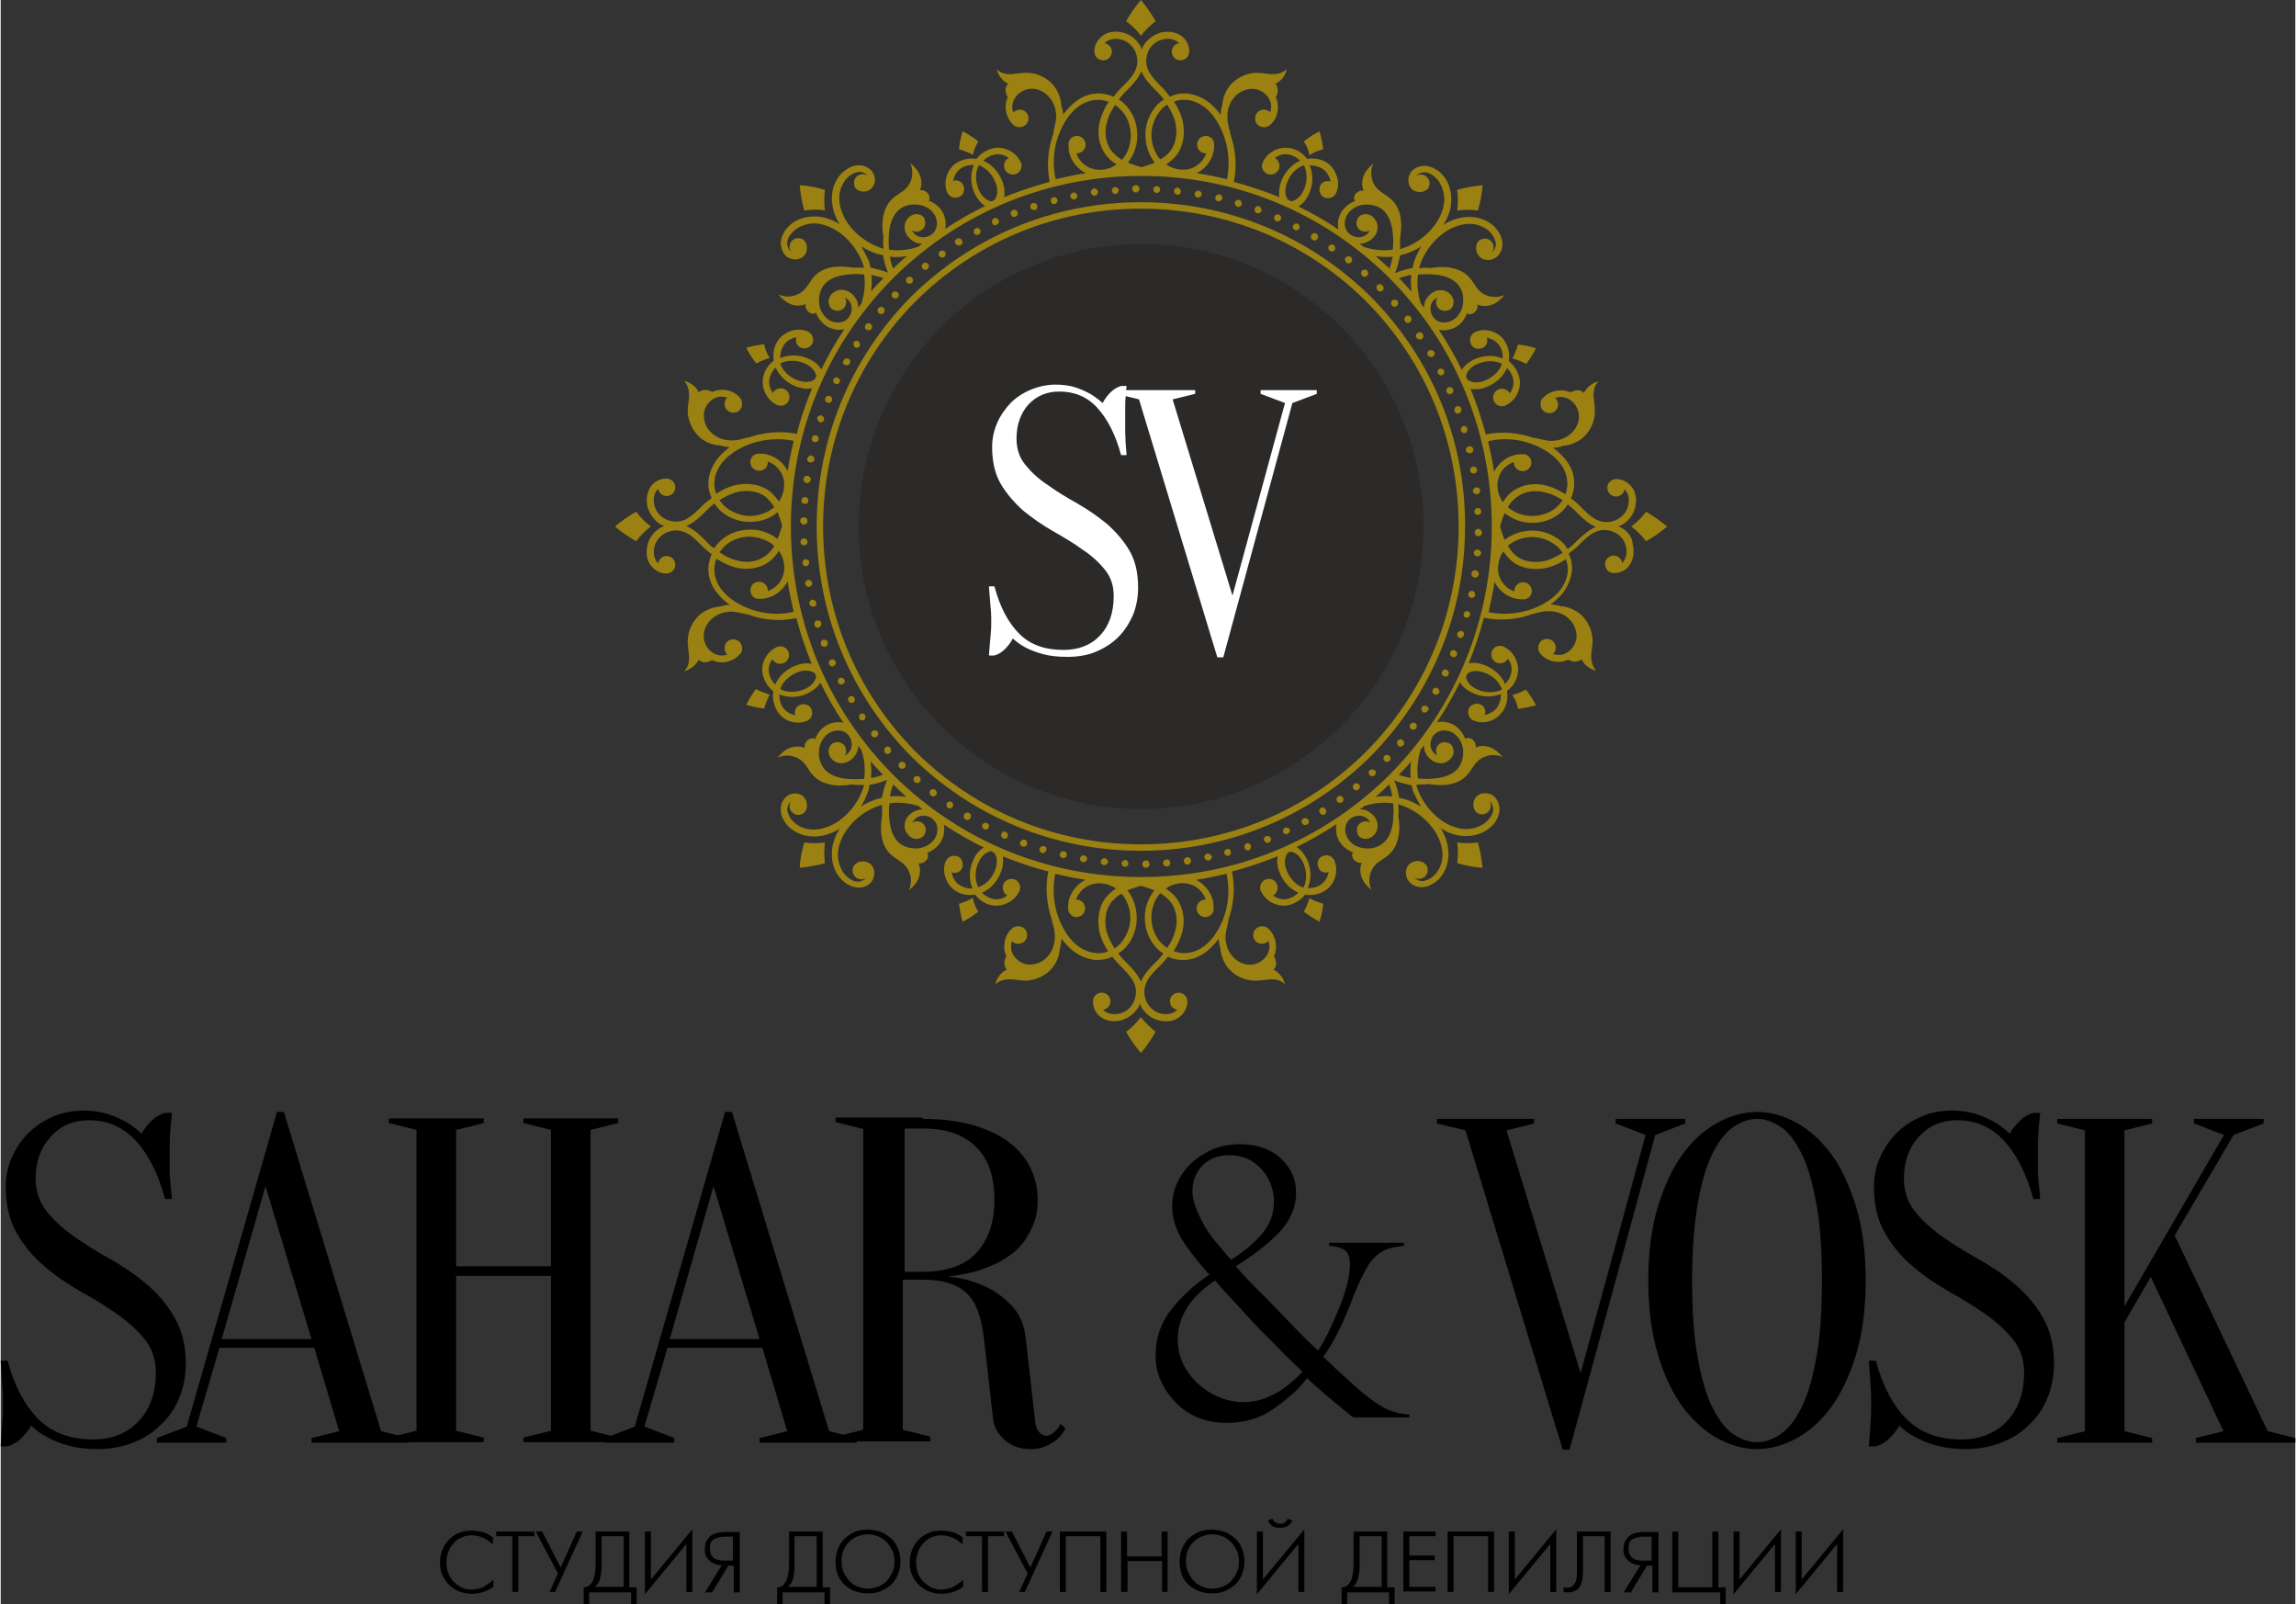 <?xml version="1.0" encoding="UTF-8"?>
<!DOCTYPE svg PUBLIC "-//W3C//DTD SVG 1.1//EN" "http://www.w3.org/Graphics/SVG/1.1/DTD/svg11.dtd">
<!-- Creator: CorelDRAW X7 -->
<svg xmlns="http://www.w3.org/2000/svg" xml:space="preserve" width="1035px" height="723px" version="1.1" style="shape-rendering:geometricPrecision; text-rendering:geometricPrecision; image-rendering:optimizeQuality; fill-rule:evenodd; clip-rule:evenodd"
viewBox="0 0 63675 44507"
 xmlns:xlink="http://www.w3.org/1999/xlink">
 <rect x="0" y="0" width="63675" height="44507" fill="#333333" stroke="none"/>
 <defs>
  <style type="text/css">
   <![CDATA[
    .fil0 {fill:#2B2A29}
    .fil1 {fill:black}
    .fil2 {fill:#9A8111}
    .fil3 {fill:white}
   ]]>
  </style>
 </defs>
 <g id="Слой_x0020_1">
  <g id="_1768735554336">
   <circle class="fil0" cx="31646" cy="14606" r="7836"/>
   <path class="fil1" d="M971 32700c0,345 102,652 307,907 204,256 460,486 767,703 306,217 639,422 1009,626 358,205 703,435 1010,703 306,256 562,562 766,920 205,358 307,780 307,1278 0,332 -64,652 -179,933 -115,294 -294,549 -511,754 -217,217 -473,383 -779,498 -294,115 -627,179 -972,179 -319,0 -600,-38 -830,-102 -230,-64 -422,-141 -575,-230 -179,-90 -333,-205 -448,-320 -63,128 -166,243 -281,358 -115,115 -242,179 -370,217l-192 0c13,-115 13,-242 26,-383 12,-115 12,-230 25,-371 13,-140 13,-268 13,-396 0,-140 0,-294 -13,-434 -13,-141 -13,-269 -25,-396 -13,-141 -13,-269 -26,-397l192 1c191,715 485,1252 856,1622 370,371 882,563 1520,563 512,0 933,-166 1253,-499 319,-332 485,-779 485,-1367 0,-345 -102,-652 -306,-907 -205,-256 -460,-486 -767,-703 -307,-217 -639,-422 -1010,-626 -357,-205 -702,-435 -1009,-703 -307,-256 -562,-562 -767,-920 -204,-345 -307,-780 -307,-1278 0,-294 52,-562 167,-818 115,-255 268,-485 460,-677 191,-192 421,-345 690,-460 268,-115 549,-166 856,-166 255,0 485,38 677,102 192,64 358,141 498,217 154,90 294,205 422,320 64,-128 166,-243 281,-358 115,-115 243,-179 371,-217l192 0c-13,128 -26,255 -39,383 -12,115 -12,243 -25,383 0,128 0,269 0,397 0,140 0,294 0,434 0,141 13,268 25,396 13,141 26,269 39,396l-192 0c-192,-715 -473,-1252 -818,-1623 -345,-370 -779,-562 -1291,-562 -421,0 -766,141 -1047,435 -294,319 -435,703 -435,1188z"/>
   <path class="fil1" d="M8702 37390l-2632 0 -639 2185 830 319 0 128 -1929 0 0 -128 831 -319 2504 -8728 192 0 2696 8856 767 191 0 128 -2697 0 0 -128 767 -191 -690 -2313zm-2568 -243l2491 0 -1277 -4242 -1214 4242z"/>
   <polygon class="fil1" points="12638,35396 12638,39690 13405,39882 13405,40009 10772,40009 10772,39882 11539,39690 11539,31346 10772,31154 10772,31026 13405,31026 13405,31154 12638,31346 12638,35128 15270,35128 15270,31346 14504,31154 14504,31026 17136,31026 17136,31154 16369,31346 16369,39690 17136,39882 17136,40009 14504,40009 14504,39882 15270,39690 15270,35396 "/>
   <path class="fil1" d="M21136 37390l-2633 0 -639 2185 831 319 0 128 -1930 0 0 -128 831 -319 2505 -8728 191 0 2696 8856 767 191 0 128 -2696 0 0 -128 767 -191 -690 -2313zm-2569 -243l2492 0 -1278 -4242 -1214 4242z"/>
   <path class="fil1" d="M25583 31039c549,0 1022,64 1418,179 396,115 741,281 997,485 268,205 460,448 588,716 127,268 191,562 191,869 0,243 -38,473 -115,664 -76,192 -166,358 -281,512 -115,153 -255,281 -409,383 -153,102 -306,192 -460,255 -370,167 -779,269 -1239,307 370,38 715,128 1022,269 268,115 511,293 741,523 230,231 371,550 409,933l256 2249c12,166 51,281 115,345 63,64 127,103 204,103 38,0 89,-13 141,-52 51,-25 89,-63 140,-115 38,-38 77,-102 115,-166l128 128c-51,115 -128,205 -217,294 -77,64 -179,128 -307,192 -128,64 -268,89 -447,89 -294,0 -524,-89 -716,-255 -179,-166 -294,-358 -319,-588l-256 -2249c-38,-294 -89,-537 -166,-741 -77,-205 -179,-371 -319,-499 -128,-128 -307,-217 -512,-281 -204,-64 -447,-89 -741,-89l-511 0 0 4165 767 192 0 128 -2633 0 0 -128 767 -192 0 -8344 -767 -192 0 -127 2416 0 0 38zm1993 2249c0,-639 -166,-1137 -511,-1470 -345,-345 -831,-511 -1470,-511l-511 0 0 3974 511 0c639,0 1138,-166 1470,-511 332,-358 511,-843 511,-1482z"/>
   <path class="fil1" d="M38936 34476l0 90c-243,13 -447,64 -600,153 -154,90 -294,230 -409,422 -115,192 -243,447 -371,779 -141,371 -268,665 -371,882 -102,217 -191,383 -268,511 -77,128 -153,230 -217,332 25,26 153,128 370,345 230,205 422,384 576,524 357,307 638,499 843,588 204,90 409,128 600,141l0 76 -1559 0c-575,-460 -996,-818 -1277,-1086 -192,256 -473,524 -869,805 -384,294 -844,435 -1368,435 -281,0 -549,-51 -779,-141 -243,-102 -447,-230 -626,-422 -179,-178 -320,-383 -422,-613 -102,-230 -140,-460 -140,-703 0,-473 140,-894 434,-1265 294,-370 639,-690 1061,-971l-64 -64c-307,-345 -537,-652 -716,-933 -166,-281 -255,-587 -255,-894 0,-294 76,-588 242,-844 166,-268 384,-472 678,-638 281,-167 613,-243 958,-243 460,0 843,128 1124,383 282,256 435,575 435,958 0,422 -166,793 -486,1125 -332,332 -728,639 -1188,920 166,192 434,486 805,843l728 754c281,294 537,550 754,742 179,-269 371,-665 575,-1163 205,-499 307,-908 307,-1227 0,-205 -51,-345 -166,-409 -102,-64 -243,-102 -409,-102l0 -90 2070 0zm-5239 1048c-690,460 -1035,1010 -1035,1636 0,319 89,613 268,881 179,269 409,473 690,627 281,153 575,230 856,230 256,0 486,-51 691,-141 204,-89 383,-192 523,-307 141,-115 294,-242 435,-396 -281,-268 -511,-485 -652,-639 -153,-153 -306,-319 -485,-485 -166,-179 -345,-358 -524,-563 -179,-204 -448,-472 -767,-843zm447 -575c358,-230 639,-460 856,-715 218,-256 333,-550 333,-908 0,-217 -52,-421 -154,-613 -102,-192 -243,-358 -434,-486 -192,-127 -409,-179 -639,-179 -332,0 -588,103 -767,294 -179,192 -268,435 -268,703 0,179 51,396 166,626 102,243 243,473 409,690 166,205 332,409 498,588z"/>
   <polygon class="fil1" points="39856,31167 39856,31039 42552,31039 42552,31167 41786,31358 43843,38093 45645,31486 44814,31167 44814,31039 46744,31039 46744,31167 45913,31486 43536,40214 43345,40214 40648,31358 "/>
   <path class="fil1" d="M51753 35524c0,792 -90,1470 -268,2058 -179,587 -409,1073 -691,1456 -281,384 -613,677 -971,869 -357,192 -728,294 -1086,294 -370,0 -728,-102 -1086,-294 -358,-192 -677,-485 -971,-869 -281,-383 -524,-882 -690,-1456 -179,-588 -269,-1278 -269,-2058 0,-792 90,-1469 269,-2057 179,-588 409,-1074 690,-1457 281,-383 613,-677 971,-869 358,-192 728,-294 1086,-294 371,0 729,102 1086,294 358,192 678,486 971,869 282,383 512,882 691,1457 178,588 268,1278 268,2057zm-1214 0c0,-882 -51,-1610 -166,-2185 -102,-575 -243,-1035 -422,-1380 -179,-345 -370,-588 -588,-716 -217,-140 -421,-204 -626,-204 -204,0 -409,64 -626,204 -217,141 -409,371 -588,716 -179,345 -319,805 -421,1380 -103,575 -166,1303 -166,2185 0,882 51,1610 166,2185 102,575 242,1035 421,1380 179,345 371,588 588,716 217,141 422,204 626,204 205,0 409,-63 626,-204 218,-141 409,-371 588,-716 179,-345 320,-805 422,-1380 115,-575 166,-1303 166,-2185z"/>
   <path class="fil1" d="M52814 32700c0,345 102,652 306,907 205,256 460,486 767,703 307,217 639,422 1009,626 358,205 703,435 1010,703 307,256 562,562 767,920 204,345 306,780 306,1278 0,332 -63,652 -178,933 -115,294 -294,549 -512,754 -217,217 -472,383 -779,498 -294,115 -626,179 -971,179 -320,0 -601,-38 -831,-102 -230,-64 -422,-141 -575,-230 -179,-90 -332,-205 -447,-320 -64,128 -166,243 -281,358 -115,115 -243,179 -371,217l-192 0c13,-115 13,-242 26,-383 13,-115 13,-230 26,-371 12,-140 12,-268 12,-396 0,-140 0,-294 -12,-434 -13,-141 -13,-269 -26,-396 -13,-141 -13,-269 -26,-397l192 1c192,715 486,1252 856,1622 371,371 882,563 1521,563 511,0 933,-166 1252,-499 320,-332 486,-779 486,-1367 0,-345 -102,-652 -307,-907 -204,-256 -460,-486 -767,-703 -306,-217 -639,-422 -1009,-626 -358,-205 -703,-435 -1010,-703 -306,-256 -562,-562 -766,-920 -205,-345 -307,-780 -307,-1278 0,-294 51,-562 166,-818 115,-255 268,-485 460,-677 192,-192 422,-345 690,-460 268,-115 550,-166 856,-166 256,0 486,38 677,102 192,64 358,141 499,217 153,90 294,205 421,320 64,-128 167,-243 282,-358 115,-115 242,-179 370,-217l192 0c-13,128 -26,255 -38,383 -13,115 -13,243 -26,383 0,128 0,269 0,397 0,140 0,294 0,434 0,141 13,268 26,396 12,141 25,269 38,396l-192 0c-191,-715 -472,-1252 -818,-1623 -345,-370 -779,-562 -1290,-562 -422,0 -767,141 -1048,435 -294,319 -434,703 -434,1188z"/>
   <polygon class="fil1" points="58934,36687 58934,39703 59701,39894 59701,40022 57069,40022 57069,39894 57836,39703 57836,31358 57069,31167 57069,31039 59701,31039 59701,31167 58934,31358 58934,36240 61695,31486 60864,31167 60864,31039 62794,31039 62794,31167 61963,31486 60327,34272 62909,39703 63675,39894 63675,40022 60915,40022 60915,39894 61682,39703 59663,35422 "/>
   <path class="fil2" d="M38016 8229c-1712,-1687 -3974,-2619 -6376,-2619 -2403,0 -4665,932 -6377,2619 -1687,1713 -2620,3974 -2620,6377 0,2402 933,4664 2620,6376 1712,1687 3974,2620 6377,2620 2402,0 4664,-933 6376,-2620 1687,-1712 2620,-3974 2620,-6376 12,-2403 -920,-4664 -2620,-6377zm-128 12625c-1674,1662 -3884,2569 -6248,2569 -2352,0 -4575,-907 -6249,-2569 -1661,-1674 -2569,-3884 -2569,-6248 0,-2352 908,-4575 2569,-6249 1674,-1661 3885,-2568 6249,-2568 2351,0 4574,907 6248,2568 1661,1674 2569,3885 2569,6249 0,2351 -908,4574 -2569,6248z"/>
   <path class="fil2" d="M40418 5840c192,-26 384,-26 575,0 64,-230 115,-460 128,-703 -243,25 -473,64 -703,128 26,191 26,383 0,575z"/>
   <path class="fil2" d="M40418 23372c26,191 26,383 0,575 230,64 460,115 703,128 -25,-243 -64,-473 -128,-703 -191,25 -383,25 -575,0z"/>
   <path class="fil2" d="M22873 23372c-191,25 -383,25 -575,0 -63,230 -115,460 -127,703 242,-26 472,-64 702,-128 -25,-192 -25,-384 0,-575z"/>
   <path class="fil2" d="M22873 5840c-25,-192 -25,-384 0,-575 -229,-64 -460,-115 -702,-128 25,243 64,473 127,703 192,-26 384,-39 575,0z"/>
   <path class="fil2" d="M36700 4140c-26,-166 -51,-332 -102,-498 -154,76 -294,166 -435,281 77,115 128,243 154,383 115,-76 242,-128 383,-166z"/>
   <path class="fil2" d="M21340 9929c-77,-115 -128,-243 -153,-384 -166,26 -333,52 -499,103 77,153 166,294 281,434 116,-64 243,-115 371,-153z"/>
   <path class="fil2" d="M26592 25071c26,166 51,333 102,499 154,-77 294,-166 435,-281 -77,-115 -128,-243 -154,-384 -115,77 -242,128 -383,166z"/>
   <path class="fil2" d="M41952 19283c76,115 128,242 153,383 166,-26 332,-51 499,-102 -77,-154 -167,-294 -282,-435 -115,64 -242,115 -370,154z"/>
   <path class="fil2" d="M42604 9660c-167,-51 -333,-89 -499,-102 -38,128 -89,269 -153,384 128,38 255,89 383,153 102,-141 192,-281 269,-435z"/>
   <path class="fil2" d="M27129 3923c-128,-102 -281,-205 -435,-281 -51,166 -89,332 -102,498 128,38 268,90 383,154 26,-128 90,-256 154,-371z"/>
   <path class="fil2" d="M20688 19551c167,51 333,90 499,102 38,-128 89,-268 153,-383 -128,-38 -255,-90 -383,-154 -102,141 -192,282 -269,435z"/>
   <path class="fil2" d="M36163 25289c128,102 281,204 435,281 51,-166 89,-333 102,-499 -128,-38 -269,-89 -384,-153 -38,128 -89,256 -153,371z"/>
   <path class="fil2" d="M44980 14644c-25,-13 -51,-26 -89,-38 25,-13 64,-26 89,-39 179,-102 320,-268 371,-472 51,-192 38,-397 -64,-550 -102,-153 -268,-255 -447,-255 0,0 -13,0 -13,0 -128,0 -243,102 -243,242 0,128 102,243 243,243 115,0 217,-89 230,-204 26,25 51,51 64,76 64,103 77,256 38,397 -38,153 -153,281 -281,357 -141,77 -307,103 -460,64 -217,-51 -383,-217 -549,-383 -39,-38 -64,-64 -103,-102 -64,-51 -127,-115 -191,-154 64,-153 102,-319 89,-485 -13,-218 -102,-435 -268,-626 -90,-103 -192,-205 -320,-294 90,0 179,-13 269,-51 191,-13 383,-90 536,-205 218,-179 358,-460 358,-754 0,-140 -25,-281 -38,-434 0,-141 25,-294 140,-397 -179,39 -332,167 -409,320 -51,-64 -153,-90 -242,-64 -51,13 -90,26 -128,51 -26,-13 -38,-25 -64,-25 -268,-90 -588,12 -741,230 -13,12 -13,25 -13,38 -13,25 -13,51 -13,89 0,128 102,243 243,243 141,0 243,-102 243,-243 0,-64 -26,-127 -77,-179 102,-38 205,-38 307,0 179,64 319,243 345,448 25,204 -64,409 -230,549 -154,141 -371,205 -588,192 -128,-13 -256,-51 -383,-77 -13,0 -26,0 -39,0 -421,-153 -894,-191 -1341,-102 -115,-434 -256,-856 -422,-1265 51,13 89,13 141,13 89,0 178,-13 268,-51 268,-90 498,-294 601,-537 102,102 166,230 178,358 13,128 -25,243 -102,345 -38,-77 -115,-128 -217,-128 -128,0 -243,102 -243,243 0,128 102,243 243,243 26,0 38,0 64,-13 0,0 13,0 13,0 0,0 12,0 12,0 13,0 13,0 13,-13 256,-115 422,-396 396,-690 -25,-205 -140,-409 -306,-537 38,-217 -26,-447 -154,-613 -179,-217 -498,-307 -754,-205 -12,0 -12,0 -25,13 0,0 -13,0 -13,0 0,0 -13,0 -13,13 -13,13 -38,26 -51,38 -89,90 -89,243 0,345 90,90 243,90 345,0 64,-64 90,-166 51,-243 115,26 230,77 320,179 89,103 128,243 128,397 0,0 -13,0 -13,0 -243,-103 -550,-90 -805,38 -141,77 -256,166 -320,281 -191,-383 -396,-754 -639,-1112 51,13 90,13 141,13 140,0 294,-51 409,-141 115,-89 191,-204 242,-345 0,0 0,13 0,13 13,26 52,39 90,26 115,-13 217,-141 192,-269 127,64 281,52 421,0 128,-51 243,-153 333,-268 -230,115 -537,64 -716,-128 -102,-102 -166,-255 -268,-358 -154,-178 -396,-255 -626,-281 -154,-12 -307,0 -448,26 -89,-13 -191,-13 -281,0 -13,0 -25,0 -38,0 13,-26 13,-51 25,-77 115,-345 345,-664 639,-881 154,-115 409,-256 703,-269 256,-13 511,102 652,281 64,90 102,179 115,269 0,89 -38,179 -102,230 25,-39 38,-77 38,-128 0,-128 -102,-243 -243,-243 -38,0 -76,13 -115,26 -13,0 -25,12 -38,25 -64,51 -90,128 -90,217 0,90 39,179 103,243 115,102 306,115 447,13 115,-89 192,-230 179,-396 0,-166 -90,-294 -154,-384 -178,-230 -485,-357 -805,-345 -230,13 -460,77 -677,218 141,-218 217,-460 217,-678 13,-319 -115,-626 -345,-805 -76,-64 -217,-140 -383,-153 -166,0 -307,64 -396,179 -90,140 -90,332 13,447 51,64 140,102 242,102 0,0 0,0 0,0 90,0 166,-38 218,-89 12,-13 12,-26 25,-38 13,-39 26,-64 26,-115 0,-128 -102,-243 -243,-243 -51,0 -90,13 -128,38 51,-64 141,-102 230,-102 90,0 179,38 269,115 178,140 281,396 281,652 -13,293 -154,549 -269,702 -217,294 -536,524 -881,639 -26,13 -52,13 -77,26 0,-13 0,-26 0,-38 0,-103 0,-192 0,-281 25,-154 38,-294 25,-448 -12,-230 -102,-472 -281,-626 -115,-102 -255,-166 -357,-268 -192,-179 -243,-486 -128,-716 -115,90 -217,205 -269,332 -51,128 -64,294 0,422 -115,-25 -255,64 -268,192 0,38 0,77 26,89 0,0 12,0 12,0 -140,51 -255,141 -345,243 -127,166 -166,371 -127,550 -358,-243 -729,-448 -1112,-639 115,-64 217,-179 281,-320 128,-255 141,-562 38,-805 0,0 0,-13 0,-13 141,0 281,39 396,128 90,77 154,192 179,320 -89,-26 -179,-13 -242,51 -90,89 -90,242 0,345 89,89 242,89 345,0 12,-13 25,-39 38,-51 0,0 0,-13 13,-13 0,0 0,-13 0,-13 0,0 0,-13 12,-26 103,-255 13,-575 -204,-766 -166,-141 -396,-192 -613,-154 -128,-179 -333,-294 -537,-306 -294,-26 -575,140 -690,396 0,0 0,13 -13,13 0,0 0,12 0,12 0,0 0,13 0,13 0,26 -13,38 -13,64 0,128 102,243 243,243 128,0 243,-102 243,-243 0,-89 -51,-179 -128,-217 102,-77 217,-115 345,-102 128,12 256,76 358,178 -243,103 -447,333 -537,601 -51,141 -64,294 -38,409 -409,-166 -831,-307 -1265,-422 89,-447 51,-907 -102,-1341 0,-13 0,-26 0,-39 -39,-128 -77,-255 -77,-383 -13,-217 51,-435 192,-588 140,-166 345,-243 549,-230 205,26 383,166 447,345 39,102 26,205 0,307 -38,-51 -102,-77 -179,-77 -127,0 -242,102 -242,243 0,140 102,243 242,243 26,0 64,0 90,-13 13,0 26,-13 38,-13 230,-153 320,-473 230,-741 -13,-26 -13,-51 -25,-64 25,-38 38,-89 51,-128 13,-89 0,-179 -64,-243 166,-76 281,-230 319,-408 -102,102 -255,140 -396,140 -140,0 -281,-38 -434,-38 -281,0 -575,140 -754,358 -115,153 -192,332 -205,524 -25,89 -38,178 -51,281 -89,-128 -192,-230 -294,-320 -191,-153 -409,-243 -626,-268 -166,-13 -332,13 -485,89 -52,-64 -103,-127 -154,-191 -38,-39 -64,-77 -102,-103 -166,-178 -332,-345 -383,-549 -39,-153 -13,-320 63,-460 77,-141 205,-243 358,-281 141,-39 281,-26 396,38 26,13 52,38 77,64 -115,13 -204,115 -204,230 0,128 102,243 242,243 128,0 243,-102 243,-243 0,0 0,-13 0,-13 0,-179 -89,-345 -255,-447 -154,-90 -358,-115 -550,-64 -192,64 -370,192 -473,371 -12,25 -25,51 -38,89 -13,-25 -26,-64 -38,-89 -102,-179 -269,-320 -473,-371 -192,-51 -396,-38 -549,64 -154,102 -256,268 -256,447 0,0 0,13 0,13 0,128 102,243 243,243 128,0 243,-102 243,-243 0,-115 -90,-217 -205,-230 26,-26 51,-51 77,-64 102,-64 255,-77 396,-38 153,38 281,153 358,281 76,140 102,307 64,460 -52,217 -218,383 -384,549 -38,39 -64,64 -102,103 -51,64 -115,127 -153,191 -154,-64 -320,-102 -486,-89 -217,13 -434,102 -626,268 -102,90 -205,192 -294,320 0,-90 -26,-192 -51,-281 -13,-192 -90,-371 -205,-524 -178,-218 -460,-358 -754,-358 -140,0 -281,25 -434,38 -141,0 -294,-25 -396,-140 38,178 166,332 319,408 -64,52 -89,154 -64,243 13,51 26,90 52,128 -13,26 -26,38 -26,64 -90,268 13,588 230,741 13,13 25,13 38,13 26,13 51,13 90,13 127,0 242,-103 242,-243 0,-141 -102,-243 -242,-243 -64,0 -128,26 -179,77 -39,-102 -39,-205 0,-307 64,-179 243,-319 447,-345 205,-25 409,64 550,230 140,153 204,371 191,588 -13,128 -51,255 -76,383 0,13 0,26 0,39 -154,421 -192,894 -103,1341 -434,115 -856,256 -1265,422 26,-128 13,-268 -38,-409 -89,-268 -294,-498 -537,-601 103,-102 230,-166 358,-178 128,-13 243,25 345,102 -77,38 -128,115 -128,217 0,128 103,243 243,243 128,0 243,-102 243,-243 0,-26 0,-38 -13,-64 0,0 0,-13 0,-13 0,0 0,-12 0,-12 0,-13 0,-13 -13,-13 -115,-256 -396,-422 -690,-396 -204,25 -409,140 -536,306 -218,-38 -448,26 -614,154 -217,179 -306,498 -204,766 0,0 0,13 13,13 0,0 0,13 0,13 0,0 0,13 12,13 13,13 26,38 39,51 89,89 242,89 345,0 89,-90 89,-243 0,-345 -64,-64 -166,-90 -243,-51 25,-115 77,-230 179,-320 102,-89 242,-128 396,-128 0,0 0,13 0,13 -102,243 -90,550 38,805 77,141 166,256 281,320 -383,191 -754,396 -1111,639 38,-179 0,-396 -128,-550 -90,-115 -205,-191 -345,-242 0,0 13,0 13,0 25,-13 38,-52 25,-90 -13,-115 -140,-217 -268,-192 64,-127 51,-281 0,-421 -51,-128 -154,-243 -269,-333 115,230 64,537 -127,716 -103,102 -256,166 -358,268 -179,154 -256,396 -281,626 -13,154 0,307 25,448 -12,89 -12,191 0,281 0,13 0,25 0,38 -25,-13 -51,-13 -76,-25 -345,-115 -665,-345 -882,-639 -115,-154 -256,-409 -268,-703 -13,-256 102,-511 281,-652 89,-64 178,-102 268,-115 89,0 179,38 230,102 -38,-25 -77,-38 -128,-38 -128,0 -243,102 -243,243 0,38 13,76 26,115 0,13 13,25 26,38 51,64 140,90 217,90 89,0 179,-39 230,-103 102,-115 115,-306 13,-447 -90,-115 -230,-192 -397,-179 -166,0 -293,90 -383,154 -230,178 -358,485 -345,805 13,230 77,460 217,677 -217,-141 -460,-217 -677,-217 -320,-13 -626,115 -805,345 -64,76 -141,217 -153,383 0,153 63,307 178,396 141,90 333,90 448,-13 64,-51 102,-140 102,-242 0,-90 -38,-166 -90,-218 -12,-12 -25,-12 -38,-25 -38,-13 -64,-26 -115,-26 -128,0 -243,102 -243,243 0,51 13,90 39,128 -64,-51 -103,-141 -103,-230 0,-90 39,-179 115,-269 141,-178 397,-281 652,-281 294,13 550,154 703,269 294,217 524,536 639,881 13,26 13,52 25,77 -12,0 -25,0 -38,0 -89,0 -192,0 -281,0 -153,-25 -294,-38 -447,-25 -230,12 -473,102 -626,281 -103,115 -166,255 -269,357 -179,192 -485,243 -715,128 89,115 204,217 332,269 128,51 294,64 422,0 -26,115 64,255 191,268 39,0 77,0 90,-26 0,0 0,-12 0,-12 51,140 140,255 243,345 115,89 268,140 409,140 51,0 102,-13 140,-13 -243,358 -447,729 -639,1112 -64,-115 -179,-217 -319,-281 -256,-128 -563,-141 -805,-38 0,0 -13,0 -13,0 0,-141 38,-281 128,-396 76,-90 191,-154 319,-179 -25,89 -13,179 51,242 90,90 243,90 345,0 90,-89 90,-242 0,-345 -13,-12 -38,-25 -51,-38 0,0 -13,0 -13,-13 0,0 -13,0 -13,0 0,0 -12,0 -25,-12 -256,-103 -575,-13 -767,204 -140,166 -192,396 -153,613 -179,128 -294,333 -307,537 -25,281 141,575 396,690 0,0 13,13 13,13 0,0 13,0 13,0 0,0 13,0 13,0 25,0 38,13 64,13 127,0 242,-102 242,-243 0,-128 -102,-243 -242,-243 -90,0 -179,51 -218,128 -76,-102 -115,-217 -102,-345 13,-128 77,-256 179,-358 102,243 332,447 601,537 89,25 178,51 268,51 51,0 102,-13 141,-13 -167,409 -320,831 -422,1265 -447,-89 -907,-51 -1342,102 -13,0 -25,0 -38,0 -128,39 -256,77 -384,77 -217,13 -434,-51 -587,-192 -166,-140 -243,-345 -230,-549 25,-205 166,-383 345,-447 102,-39 204,-26 306,0 -51,38 -76,102 -76,179 0,127 102,242 242,242 141,0 243,-102 243,-242 0,-26 0,-64 -13,-90 0,-13 -12,-25 -12,-38 -154,-230 -473,-320 -741,-230 -26,13 -52,13 -64,25 -39,-25 -90,-38 -128,-51 -90,-13 -179,0 -243,64 -77,-166 -230,-281 -409,-319 102,102 141,255 141,396 0,140 -39,281 -39,434 0,281 141,575 358,754 154,128 345,192 537,205 89,25 179,38 268,51 -128,89 -230,192 -319,294 -154,191 -243,409 -269,626 -12,166 13,332 90,485 -64,52 -128,103 -192,154 -38,38 -76,64 -102,102 -179,166 -345,332 -549,383 -154,39 -320,13 -461,-63 -140,-77 -242,-205 -281,-358 -38,-141 -25,-281 39,-396 13,-26 38,-52 64,-77 12,115 115,204 230,204 127,0 242,-102 242,-242 0,-128 -102,-243 -242,-243 0,0 -13,0 -13,0 -179,0 -345,89 -447,255 -90,154 -115,358 -64,550 64,192 191,370 370,473 26,12 51,25 90,38 -26,13 -64,26 -90,38 -179,102 -319,269 -370,473 -51,192 -39,396 64,549 102,154 268,256 434,256 0,0 13,0 13,0 0,0 13,0 13,0 127,0 242,-102 242,-243 0,-128 -102,-242 -242,-242 -115,0 -218,89 -230,204 -26,-26 -51,-51 -64,-77 -64,-102 -77,-255 -39,-396 39,-153 154,-281 281,-358 141,-76 307,-102 461,-64 217,52 383,218 549,384 38,38 64,64 102,102 64,51 128,115 192,153 -64,154 -102,320 -90,486 13,217 103,434 269,626 89,102 191,205 319,294 -89,0 -191,26 -281,51 -191,13 -370,90 -524,205 -217,178 -358,460 -358,754 0,140 26,281 39,434 0,141 -26,294 -141,396 179,-38 332,-166 409,-319 51,64 153,89 243,64 51,-13 89,-26 128,-51 25,12 38,25 64,25 63,26 140,38 204,38 204,0 422,-102 537,-268 12,-13 12,-26 12,-38 13,-26 13,-51 13,-90 0,-128 -102,-243 -243,-243 -140,0 -242,103 -242,243 0,64 25,128 76,179 -102,38 -204,38 -306,0 -179,-64 -320,-243 -345,-447 -26,-205 64,-409 230,-550 153,-140 370,-204 587,-191 128,12 256,51 384,76 13,0 25,0 25,0 269,103 563,154 857,154 166,0 332,-26 485,-51 115,434 256,856 422,1265 -128,-26 -269,-13 -409,38 -268,89 -498,294 -601,537 -102,-103 -166,-230 -179,-358 -12,-128 26,-243 103,-345 38,77 115,128 217,128 128,0 243,-102 243,-243 0,-128 -103,-243 -243,-243 -26,0 -38,0 -64,13 0,0 -13,0 -13,0 0,0 -13,0 -13,0 -12,0 -12,0 -12,13 -256,115 -422,396 -397,690 26,204 141,409 307,536 -38,218 26,448 154,614 127,166 332,255 536,255 64,0 141,-12 205,-38 12,0 25,-13 38,-13 0,0 13,0 13,0 0,0 13,0 13,-13 12,-12 38,-25 51,-38 89,-89 89,-243 0,-345 -90,-89 -243,-89 -345,0 -64,64 -90,166 -51,243 -115,-26 -230,-77 -320,-179 -89,-102 -128,-243 -128,-396 0,0 13,0 13,0 102,38 230,64 345,64 153,0 320,-38 460,-115 141,-77 256,-166 320,-281 191,383 396,754 639,1111 -179,-38 -397,0 -550,128 -115,90 -192,205 -243,345 0,0 0,-13 0,-13 -12,-25 -51,-38 -89,-25 -115,13 -217,140 -192,268 -128,-64 -281,-51 -422,0 -127,51 -242,154 -332,269 230,-115 537,-64 716,127 102,103 166,256 268,358 154,179 396,256 626,281 154,13 294,0 448,-25 51,0 102,12 166,12 38,0 76,0 115,0 25,0 38,0 64,13 -13,26 -13,51 -26,77 -115,345 -345,664 -639,882 -153,115 -409,255 -703,268 -255,13 -511,-102 -651,-281 -64,-89 -103,-179 -115,-268 0,-90 38,-179 102,-230 -26,38 -39,76 -39,127 0,128 103,243 243,243 39,0 77,-13 115,-25 13,0 26,-13 38,-26 64,-51 90,-128 90,-217 0,-90 -38,-179 -102,-243 -115,-102 -307,-115 -447,-13 -115,90 -192,230 -179,396 0,167 89,294 153,384 179,217 460,345 767,345 13,0 25,0 38,0 230,-13 460,-77 677,-217 -140,217 -217,460 -217,677 -13,319 115,626 345,805 77,64 217,140 383,153 0,0 13,0 13,0 154,0 294,-64 371,-179 89,-140 89,-332 -13,-447 -51,-64 -141,-102 -243,-102 -25,0 -51,0 -76,13 -39,0 -64,12 -90,38 -26,13 -38,26 -64,51 -13,13 -13,26 -25,38 -13,39 -26,64 -26,115 0,128 102,243 243,243 51,0 89,-13 128,-38 -52,64 -141,102 -230,102 -90,0 -179,-38 -269,-115 -179,-141 -281,-396 -281,-652 13,-293 154,-549 269,-702 217,-294 536,-524 881,-639 26,-13 51,-13 77,-26 0,13 0,26 0,38 0,90 0,192 0,281 -26,154 -38,294 -26,448 13,230 103,472 281,626 115,102 256,166 358,268 192,179 243,486 128,716 115,-90 217,-205 268,-332 51,-128 64,-294 0,-422 115,25 256,-64 269,-192 0,-38 0,-77 -26,-89 0,0 -13,0 -13,0 141,-51 256,-141 345,-243 128,-166 166,-371 128,-550 358,243 729,448 1112,639 -115,64 -217,179 -281,320 -128,255 -141,562 -39,805 0,0 0,13 0,13 -140,0 -281,-39 -396,-128 -89,-77 -153,-192 -179,-320 90,26 179,13 243,-51 90,-89 90,-242 0,-345 -89,-89 -243,-89 -345,0 -13,13 -25,39 -38,51 0,0 0,13 -13,13 0,0 0,13 0,13 0,0 0,13 -13,13 -102,255 -12,575 205,767 140,115 306,166 485,166 39,0 90,0 128,-13 128,179 332,294 537,307 25,0 38,0 64,0 268,0 524,-167 626,-397 0,0 0,-12 13,-12 0,0 0,-13 0,-13 0,0 0,-13 0,-13 0,-26 12,-38 12,-64 0,-128 -102,-243 -242,-243 -128,0 -243,103 -243,243 0,90 51,179 128,217 -102,77 -217,115 -345,103 -128,-13 -256,-77 -358,-179 243,-103 447,-333 537,-601 51,-141 64,-294 38,-409 409,166 831,307 1265,422 -90,447 -51,907 102,1342 0,12 0,25 0,38 38,128 77,255 77,383 13,217 -51,435 -192,588 -140,166 -345,243 -549,230 -205,-26 -384,-166 -448,-345 -38,-102 -25,-204 0,-307 39,51 103,77 179,77 128,0 243,-102 243,-243 0,-140 -102,-243 -243,-243 -25,0 -64,0 -89,13 -13,0 -26,13 -38,13 -230,153 -320,473 -230,741 12,26 12,51 25,64 -25,38 -38,90 -51,128 -13,89 0,179 64,243 -166,76 -281,230 -320,409 103,-103 256,-141 397,-141 140,0 281,38 434,38 281,0 575,-140 754,-358 115,-153 192,-332 205,-523 25,-90 38,-179 51,-282 89,128 191,230 293,320 192,153 409,243 627,268 25,0 51,0 76,0 141,0 281,-25 409,-89 51,64 102,128 154,179 38,38 63,76 102,102 166,179 332,345 383,549 38,154 13,320 -64,460 -76,141 -204,243 -358,282 -140,38 -281,25 -396,-39 -25,-13 -51,-38 -76,-64 115,-12 204,-115 204,-230 0,-127 -102,-242 -243,-242 -127,0 -242,102 -242,242 0,0 0,13 0,13 0,179 89,345 255,447 102,64 217,90 332,90 64,0 141,-13 205,-26 192,-64 370,-191 473,-370 12,-26 25,-51 38,-90 13,26 26,64 38,90 102,179 269,319 473,370 192,51 396,39 550,-64 153,-102 255,-268 255,-447 0,0 0,-13 0,-13 0,-127 -102,-242 -243,-242 -127,0 -242,102 -242,242 0,115 89,218 204,230 -26,26 -51,51 -77,64 -102,64 -255,77 -396,39 -153,-39 -281,-154 -358,-282 -76,-140 -102,-306 -64,-460 52,-217 218,-383 384,-549 38,-38 64,-64 102,-102 51,-64 115,-128 153,-179 128,64 269,89 409,89 26,0 51,0 77,0 217,-13 434,-102 626,-268 102,-90 205,-192 294,-320 0,90 26,192 51,282 13,191 90,370 205,523 179,218 460,358 754,358 140,0 281,-25 434,-38 141,0 294,26 396,141 -38,-179 -166,-333 -319,-409 64,-51 89,-154 64,-243 -13,-51 -26,-90 -51,-128 12,-25 25,-38 25,-64 90,-268 -13,-588 -230,-741 -13,-13 -25,-13 -38,-13 -26,-13 -51,-13 -90,-13 -127,0 -242,103 -242,243 0,141 102,243 242,243 64,0 128,-26 179,-77 39,103 39,205 0,307 -64,179 -243,319 -447,345 -205,26 -409,-64 -550,-230 -140,-153 -204,-371 -191,-588 13,-128 51,-255 76,-383 0,-13 0,-26 0,-38 154,-422 192,-895 103,-1342 434,-115 856,-256 1265,-422 -26,128 -13,269 38,409 90,268 294,498 537,601 -102,102 -230,166 -358,179 -128,12 -243,-26 -345,-103 77,-38 128,-115 128,-217 0,-128 -102,-243 -243,-243 -128,0 -243,103 -243,243 0,26 0,38 13,64 0,0 0,13 0,13 0,0 0,13 0,13 0,0 0,12 13,12 102,230 358,397 626,397 25,0 38,0 64,0 204,-26 409,-141 536,-307 39,13 90,13 128,13 179,0 358,-64 486,-166 217,-179 307,-499 204,-767 0,-13 0,-13 -12,-26 0,0 0,-13 0,-13 0,0 0,-12 -13,-12 -13,-13 -26,-39 -39,-51 -89,-90 -242,-90 -345,0 -89,89 -89,242 0,345 64,63 167,89 243,51 -25,115 -76,230 -179,319 -102,90 -242,128 -396,128 0,0 0,-13 0,-13 102,-243 90,-549 -38,-805 -77,-141 -166,-256 -281,-319 383,-192 754,-397 1111,-639 -38,179 0,396 128,549 90,115 205,192 345,243 0,0 -13,0 -13,0 -25,13 -38,51 -25,89 13,115 140,218 268,192 -64,128 -51,281 0,422 51,128 154,243 269,332 -115,-230 -64,-537 127,-716 103,-102 256,-166 358,-268 179,-153 256,-396 281,-626 13,-153 0,-307 -25,-447 13,-90 13,-192 0,-281 0,-13 0,-26 0,-39 25,13 51,13 76,26 345,115 665,345 882,639 115,153 256,409 269,703 12,255 -103,511 -282,651 -89,64 -178,102 -268,115 -89,0 -179,-38 -230,-102 38,26 77,38 128,38 128,0 243,-102 243,-242 0,-39 -13,-77 -26,-115 0,-13 -13,-26 -26,-39 -25,-25 -51,-51 -89,-64 0,0 -13,0 -13,-12 0,0 -13,0 -13,0 -12,0 -25,-13 -38,-13 -26,0 -51,-13 -77,-13 -89,0 -179,38 -242,102 -103,115 -115,307 -13,447 76,115 217,179 370,179 0,0 13,0 13,0 166,0 294,-89 384,-153 230,-179 357,-486 345,-805 -13,-230 -77,-460 -218,-677 218,140 460,217 678,217 12,0 25,0 38,0 307,0 588,-128 767,-345 64,-77 140,-217 153,-383 0,-154 -64,-307 -179,-397 -140,-89 -332,-89 -447,13 -64,51 -102,141 -102,243 0,89 38,166 89,217 13,13 26,13 38,26 39,13 64,25 115,25 128,0 243,-102 243,-242 0,-52 -13,-90 -38,-128 64,51 102,140 102,230 0,89 -38,179 -115,268 -140,179 -396,281 -652,281 -293,-13 -549,-153 -702,-268 -294,-217 -524,-537 -639,-882 -13,-25 -13,-51 -26,-77 26,0 38,0 64,-12 38,0 77,0 115,0 51,0 102,0 166,-13 153,25 294,38 447,25 230,-12 473,-102 626,-281 103,-115 167,-255 269,-357 179,-192 485,-243 715,-128 -89,-115 -204,-217 -332,-269 -128,-51 -294,-64 -422,0 26,-115 -63,-255 -191,-268 -39,0 -77,0 -90,26 0,0 0,12 0,12 -51,-140 -140,-255 -242,-345 -167,-127 -371,-166 -550,-127 243,-358 447,-729 639,-1112 64,115 179,217 319,281 141,77 307,115 461,115 115,0 242,-26 345,-64 0,0 12,0 12,0 0,141 -38,281 -127,396 -77,90 -192,154 -320,179 26,-89 13,-179 -51,-243 -90,-89 -243,-89 -345,0 -90,90 -90,243 0,345 13,13 38,26 51,39 0,0 13,0 13,12 0,0 13,0 13,0 12,0 25,13 38,13 64,26 128,39 204,39 205,0 409,-90 537,-256 141,-166 192,-396 154,-613 178,-128 293,-333 306,-537 26,-281 -140,-575 -396,-690 0,0 -13,-13 -13,-13 0,0 -13,0 -13,0 0,0 -12,0 -12,0 -26,0 -39,-13 -64,-13 -128,0 -243,102 -243,243 0,128 102,243 243,243 89,0 179,-51 217,-128 77,102 115,217 102,345 -13,128 -77,256 -179,358 -102,-243 -332,-447 -600,-537 -141,-51 -294,-64 -409,-38 166,-409 306,-831 421,-1265 167,38 320,51 486,51 294,0 588,-51 856,-153 13,0 26,0 26,0 128,-39 255,-77 383,-77 217,-13 435,51 588,192 166,140 243,345 230,549 -26,204 -166,383 -345,447 -102,39 -205,26 -307,0 51,-38 77,-102 77,-179 0,-127 -102,-242 -243,-242 -140,0 -243,102 -243,242 0,26 0,64 13,90 0,13 13,25 13,38 115,166 319,269 537,269 64,0 140,-13 204,-39 26,-13 51,-13 64,-25 38,25 89,38 128,51 89,13 179,0 243,-64 76,166 230,281 408,319 -102,-102 -140,-255 -140,-396 0,-140 38,-281 38,-434 0,-281 -140,-575 -358,-754 -153,-115 -332,-192 -524,-205 -89,-25 -178,-38 -281,-51 128,-89 230,-192 320,-294 153,-191 243,-409 268,-626 13,-166 -13,-332 -89,-485 64,-52 128,-103 191,-154 39,-38 77,-64 103,-102 179,-166 345,-332 549,-383 153,-39 320,-13 460,63 141,77 243,205 281,358 39,141 26,281 -38,396 -13,26 -38,52 -64,77 -13,-115 -115,-204 -230,-204 -128,0 -243,102 -243,242 0,128 102,243 243,243 0,0 13,0 13,0 0,0 13,0 13,0 166,0 345,-89 434,-255 90,-154 115,-358 64,-550 0,-166 -128,-345 -307,-447zm-2185 -2185c192,102 345,230 460,371 128,153 205,345 217,523 13,128 -12,243 -51,358 -166,-102 -319,-179 -485,-230 -345,-102 -703,-51 -971,141 -115,77 -205,192 -281,307 -154,-218 -192,-486 -103,-716 64,-192 230,-332 409,-396 0,0 0,13 0,13 0,127 102,242 243,242 128,0 243,-102 243,-242 0,-115 -90,-218 -192,-230 0,0 -13,0 -13,0 -13,0 -13,0 -25,0 0,0 0,0 -13,0 0,0 -13,0 -13,0 -319,-13 -626,191 -779,485 -39,-281 -103,-562 -166,-843 511,-128 1073,-39 1520,217zm550 1418c-39,51 -77,103 -115,141 -166,179 -422,281 -678,294 -281,13 -536,-77 -728,-243 64,-115 153,-217 268,-294 218,-153 512,-192 806,-102 153,38 293,102 447,204zm-4754 7565c-13,13 -25,26 -38,39 0,0 -13,12 -13,12 0,0 -13,13 -13,13 -13,13 -25,26 -38,38 -1840,1802 -4268,2786 -6837,2786 -2581,0 -4996,-984 -6836,-2786 -13,-12 -26,-25 -38,-38 0,0 -13,-13 -13,-13 0,0 -13,-12 -13,-12 -13,-13 -26,-26 -38,-39 -1802,-1840 -2786,-4268 -2786,-6836 0,-2582 984,-4997 2786,-6837 13,-13 25,-25 38,-38 0,0 13,-13 13,-13 0,0 13,-13 13,-13 12,-12 25,-25 38,-38 1840,-1802 4268,-2786 6836,-2786 2582,0 4997,984 6837,2786 13,13 25,26 38,38 0,0 13,13 13,13 0,0 13,13 13,13 13,13 25,26 38,38 1802,1840 2786,4268 2786,6837 0,2568 -984,4996 -2786,6836zm-64 320c39,102 77,217 90,332 -154,-13 -307,-13 -460,13 127,-115 255,-230 370,-345zm614 -639c-26,153 -26,319 -13,460 -115,-26 -230,-51 -332,-90 127,-127 242,-242 345,-370zm-6658 3923c153,217 192,511 102,805 -38,153 -115,294 -217,447 -51,-38 -102,-77 -141,-115 -178,-166 -281,-422 -293,-677 -13,-281 76,-537 242,-729 128,77 230,167 307,269zm-1380 -256c166,192 255,460 243,729 -13,255 -128,498 -294,677 -39,38 -90,77 -141,115 -102,-154 -166,-294 -217,-447 -77,-294 -38,-601 102,-805 90,-115 192,-205 307,-269zm-5968 -2683c-153,-26 -319,-26 -460,-13 26,-115 51,-230 90,-332 115,115 243,230 370,345zm-651 -614c-103,39 -218,77 -333,90 13,-154 13,-307 -12,-460 115,128 230,243 345,370zm281 -14043c-39,-102 -77,-217 -90,-332 64,12 141,12 205,12 89,0 179,-12 268,-25 -140,115 -268,230 -383,345zm-614 639c26,-154 26,-320 13,-460 115,25 230,51 332,89 -127,128 -242,243 -345,371zm6658 -3923c-153,-218 -192,-511 -102,-805 38,-154 115,-294 217,-448 51,39 102,77 141,115 178,166 281,422 293,678 13,281 -76,536 -242,728 -128,-77 -230,-166 -307,-268zm1367 255c-166,-191 -255,-460 -242,-728 12,-256 127,-498 293,-677 39,-39 90,-77 141,-115 102,153 166,294 217,447 77,294 38,600 -102,805 -77,115 -179,204 -307,268zm5981 2684c89,13 179,25 268,25 64,0 141,0 204,-12 -25,115 -51,230 -89,332 -128,-115 -256,-230 -383,-345zm651 613c103,-38 218,-77 333,-89 -13,153 -13,306 12,460 -115,-128 -230,-243 -345,-371zm1853 2722c26,-128 128,-256 294,-332 217,-103 460,-115 652,-39 13,13 25,13 51,26 0,13 -13,26 -13,38 -77,192 -268,358 -486,435 -166,64 -332,51 -447,-26 0,0 -13,0 -13,-13 -12,-25 -25,-51 -38,-89 0,13 0,0 0,0zm-306 -1597c-154,115 -358,140 -499,51 -166,-103 -230,-333 -140,-499 38,-64 89,-115 153,-140 -26,38 -38,89 -38,128 0,127 102,242 242,242 26,0 39,0 64,-12 39,0 77,-26 103,-39 38,-38 63,-89 76,-153 13,-90 -13,-166 -76,-243 -64,-77 -167,-128 -269,-128 -166,-13 -332,102 -422,269 -38,64 -51,140 -51,217 -25,-38 -64,-77 -89,-115 0,0 0,0 0,0 -90,-269 -115,-537 -77,-805 192,-13 371,-13 562,13 230,38 397,115 512,230 115,115 191,293 178,485 0,192 -89,384 -229,499zm-1368 -1802c154,-51 294,-115 435,-205 -90,141 -154,282 -205,435 -13,51 -25,102 -38,166 -166,26 -332,77 -486,141 64,-154 103,-320 141,-486 38,-26 89,-38 153,-51zm-779 -754c0,-102 -51,-192 -128,-268 -77,-64 -153,-90 -243,-77 -64,13 -115,38 -153,77 -26,25 -39,63 -51,102 0,25 -13,38 -13,64 0,127 102,242 243,242 51,0 89,-12 127,-38 -25,64 -76,115 -140,154 -166,89 -396,25 -498,-141 -90,-141 -64,-358 51,-498 115,-141 293,-230 498,-230 192,0 371,63 486,178 115,115 191,282 230,512 25,179 38,370 12,562 -255,38 -536,13 -805,-77 0,0 0,0 0,0 -38,-25 -76,-64 -115,-89 77,0 154,-26 217,-51 192,-90 295,-256 282,-422zm-2492 -754c-77,-102 -90,-268 -26,-447 77,-230 243,-409 435,-486 13,0 25,-13 38,-13 13,13 13,26 26,51 76,205 64,448 -39,652 -76,166 -204,269 -332,294 0,0 0,0 -13,0 -25,-13 -51,-26 -76,-38 0,0 -13,0 -13,-13zm-2811 -2760c179,13 357,89 524,217 140,115 268,268 370,460 256,460 332,1010 230,1521 -281,-64 -562,-128 -843,-166 294,-141 498,-460 485,-780 0,0 0,-13 0,-13 0,0 0,0 0,-12 0,-13 0,-13 0,-26 0,0 0,-13 0,-13 -25,-115 -115,-191 -230,-191 -127,0 -242,102 -242,242 0,128 102,243 242,243 0,0 13,0 13,0 -64,179 -204,332 -396,409 -230,89 -511,38 -716,-102 115,-77 218,-166 307,-281 179,-256 230,-614 141,-971 -51,-167 -115,-320 -230,-486 102,-51 217,-64 345,-51zm-1751 -166c26,-39 64,-64 102,-103 154,-153 307,-319 396,-523 90,204 243,370 397,523 38,39 63,64 102,103 51,51 89,102 128,153 -52,38 -115,77 -167,128 -204,204 -332,498 -345,792 -12,307 77,601 256,831 -115,51 -243,89 -371,128 -127,-39 -255,-77 -370,-128 179,-230 281,-524 255,-831 -12,-307 -140,-588 -345,-792 -51,-51 -102,-90 -166,-128 39,-51 77,-102 128,-153zm-1661 843c102,-192 230,-345 370,-460 154,-128 345,-204 524,-217 128,-13 243,13 358,51 -102,166 -179,319 -230,486 -102,345 -51,702 141,971 76,115 191,204 306,281 -217,153 -485,191 -715,102 -192,-64 -332,-230 -396,-409 0,0 12,0 12,0 128,0 243,-102 243,-243 0,-127 -102,-242 -243,-242 -115,0 -217,89 -230,204 0,0 0,13 0,13 0,13 0,13 0,25 0,0 0,13 0,13 0,0 0,13 0,13 -12,319 192,626 486,767 -281,38 -562,102 -843,166 -115,-511 -39,-1061 217,-1521zm-2006 2134c-128,-25 -256,-128 -333,-294 -102,-217 -115,-460 -38,-651 13,-13 13,-26 26,-52 12,0 25,13 38,13 192,77 358,269 434,486 64,166 51,332 -25,447 0,0 0,13 -13,13 -38,25 -64,38 -89,38 0,0 0,0 0,0zm-1559 818c-103,166 -333,230 -499,141 -64,-39 -115,-90 -140,-154 38,26 89,38 127,38 128,0 243,-102 243,-242 0,-26 0,-39 -13,-64 0,-39 -25,-77 -38,-102 -38,-39 -89,-64 -153,-77 -90,-13 -166,13 -243,77 -77,63 -128,166 -128,268 -13,166 102,332 269,422 63,38 140,51 217,51 -39,25 -77,64 -115,89 0,0 0,0 0,0 -269,90 -537,115 -805,77 -13,-192 -13,-371 12,-562 39,-230 115,-397 230,-512 115,-115 294,-191 486,-178 205,0 396,89 498,230 115,140 141,345 52,498zm-2045 434c141,90 281,154 434,205 52,13 103,25 167,38 25,166 76,332 140,486 -153,-64 -319,-102 -485,-141 -13,-51 -26,-115 -39,-166 -64,-140 -140,-281 -217,-422zm-141 1470c-89,-166 -242,-268 -421,-268 -102,0 -192,51 -269,127 -64,77 -89,154 -76,243 12,64 38,115 76,154 26,25 64,38 103,51 25,0 38,12 63,12 128,0 243,-102 243,-242 0,-51 -13,-90 -38,-128 64,25 115,77 153,140 90,167 26,397 -140,499 -141,89 -358,64 -499,-51 -140,-115 -230,-294 -230,-499 0,-191 64,-370 179,-485 115,-115 281,-192 511,-230 179,-26 371,-39 563,-13 38,256 13,537 -77,805 0,0 0,0 0,0 -26,38 -64,77 -89,115 0,-89 -13,-166 -52,-230zm-1162 2223c-103,77 -269,90 -448,26 -230,-77 -409,-243 -485,-434 0,-13 -13,-26 -13,-39 13,-13 26,-13 51,-25 205,-77 447,-64 652,38 166,77 268,204 294,332 0,0 0,0 0,13 -13,26 -26,51 -39,77 0,12 -12,12 -12,12zm-2773 2824c12,-178 89,-357 217,-524 115,-140 268,-268 460,-370 460,-256 1009,-332 1521,-230 -64,281 -128,562 -167,843 -140,-294 -460,-498 -779,-485 0,0 -13,0 -13,0 0,0 0,0 -13,0 -12,0 -12,0 -25,0 0,0 -13,0 -13,0 -115,25 -192,115 -192,230 0,127 103,242 243,242 141,0 243,-102 243,-242 0,0 0,-13 0,-13 179,64 332,204 409,396 89,230 38,511 -102,716 -77,-115 -167,-218 -282,-307 -255,-179 -613,-230 -971,-141 -166,51 -319,115 -485,230 -39,-102 -64,-230 -51,-345zm1661 716c-192,166 -460,256 -728,243 -256,-13 -499,-128 -678,-294 -38,-38 -76,-90 -115,-141 154,-102 294,-166 448,-217 293,-77 600,-38 805,102 115,90 191,192 268,307zm-1815 1022c-38,-25 -64,-64 -102,-102 -153,-153 -319,-307 -524,-396 205,-90 371,-243 524,-396 38,-39 64,-64 102,-102 51,-52 103,-90 154,-128 38,51 76,115 128,166 204,204 498,332 792,345 25,0 51,0 76,0 282,0 550,-90 754,-269 52,115 90,243 128,371 -38,128 -76,256 -128,371 -230,-179 -524,-281 -830,-256 -307,13 -588,141 -792,345 -52,51 -90,102 -128,166 -64,-25 -115,-64 -154,-115zm1815 51c-64,115 -154,218 -268,294 -218,154 -512,192 -806,102 -153,-38 -293,-114 -447,-217 38,-51 77,-102 115,-140 166,-179 422,-281 677,-294 269,0 537,89 729,255zm-984 1611c-192,-103 -345,-230 -460,-371 -128,-153 -205,-345 -217,-524 -13,-128 12,-243 51,-358 166,102 319,179 485,230 345,102 703,51 971,-140 115,-77 205,-192 282,-307 153,217 191,485 102,715 -64,192 -230,333 -409,397 0,0 0,-13 0,-13 0,-128 -102,-243 -243,-243 -140,0 -243,102 -243,243 0,115 90,217 192,230 0,0 13,0 13,0 13,0 13,0 25,0 0,0 0,0 13,0 0,0 13,0 13,0 319,13 626,-192 779,-486 39,281 103,563 167,844 -512,128 -1061,38 -1521,-217zm2147 2018c-26,128 -128,256 -294,333 -217,102 -460,115 -652,38 -13,-13 -25,-13 -51,-26 0,-12 13,-25 13,-38 77,-192 268,-358 485,-434 167,-64 333,-51 448,25 0,0 12,0 12,13 13,26 26,51 39,89 0,-12 0,0 0,0zm306 1598c154,-115 358,-141 499,-51 166,102 230,332 140,498 -38,64 -89,115 -153,141 26,-39 38,-90 38,-128 0,-128 -102,-243 -243,-243 -25,0 -38,0 -63,13 -39,0 -77,26 -103,51 -38,38 -64,90 -76,153 -13,90 12,167 76,243 64,77 166,128 269,128 166,0 332,-102 421,-268 39,-64 52,-141 52,-218 25,39 63,77 89,115 0,0 0,0 0,0 90,269 115,537 77,805 -192,13 -371,13 -563,-12 -230,-39 -396,-115 -511,-230 -115,-128 -191,-307 -179,-486 0,-204 90,-396 230,-511zm984 1431c0,0 0,0 0,0 0,0 0,0 0,0l0 0zm384 371c-154,51 -294,115 -435,204 90,-141 154,-281 205,-434 13,-52 25,-103 38,-167 166,-25 332,-76 486,-140 -64,153 -115,319 -141,485 -38,26 -102,39 -153,52zm779 754c0,102 51,191 128,268 77,64 153,89 243,77 64,-13 115,-39 153,-77 26,-26 38,-64 51,-102 0,-26 13,-39 13,-64 0,-128 -102,-243 -243,-243 -51,0 -89,13 -127,38 25,-64 76,-115 140,-153 166,-90 396,-26 498,141 90,140 64,357 -51,498 -115,140 -294,230 -498,230 -192,0 -371,-64 -486,-179 -115,-115 -191,-281 -230,-511 -25,-179 -38,-371 -12,-562 255,-39 536,-13 805,76 0,0 0,0 0,0 38,26 76,64 115,90 -77,0 -154,25 -218,51 -191,89 -294,255 -281,422zm2492 741c77,102 89,268 26,447 -77,230 -243,409 -435,486 -13,0 -25,12 -38,12 -13,-12 -13,-25 -26,-51 -76,-204 -64,-447 39,-651 76,-167 204,-269 332,-294 0,0 0,0 13,0 25,12 51,25 76,38 0,13 0,13 13,13zm2811 2773c-179,-13 -357,-90 -524,-218 -140,-115 -268,-268 -370,-460 -256,-460 -332,-1009 -230,-1520 281,64 562,128 843,166 -294,140 -498,460 -485,767 0,0 0,12 0,12 0,0 0,13 0,13 0,13 0,13 0,26 0,0 0,13 0,13 25,115 115,204 230,204 127,0 242,-102 242,-243 0,-128 -102,-243 -242,-243 0,0 -13,0 -13,0 64,-178 204,-332 396,-408 230,-90 511,-39 715,102 -114,76 -217,166 -306,281 -179,255 -230,613 -141,971 51,166 115,319 230,486 -102,51 -230,63 -345,51zm1751 166c-26,38 -64,64 -102,102 -154,153 -307,319 -396,524 -90,-205 -243,-371 -397,-524 -38,-38 -64,-64 -102,-102 -51,-51 -89,-102 -128,-154 51,-38 115,-76 166,-127 205,-205 333,-499 345,-793 13,-306 -76,-600 -255,-830 115,-51 243,-90 370,-128 128,38 256,77 371,128 -179,230 -281,524 -256,830 13,307 141,588 345,793 52,51 103,89 167,127 -39,52 -90,103 -128,154zm1661 -844c-102,192 -230,345 -370,460 -154,128 -345,205 -524,218 -128,12 -243,-13 -358,-51 102,-167 179,-320 230,-486 102,-345 51,-703 -141,-971 -76,-115 -191,-205 -306,-281 217,-154 485,-192 715,-103 192,64 332,230 396,409 0,0 -13,0 -13,0 -127,0 -242,103 -242,243 0,128 102,243 242,243 115,0 218,-90 230,-192 0,0 0,-13 0,-13 0,-12 0,-12 0,-25 0,0 0,0 0,-13 0,0 0,-13 0,-13 13,-319 -191,-626 -485,-779 281,-38 562,-102 843,-166 115,511 39,1060 -217,1520zm2006 -2134c128,26 256,128 333,294 102,217 115,460 38,652 -13,13 -13,26 -26,51 -12,0 -25,-13 -38,-13 -192,-76 -358,-268 -434,-485 -64,-166 -52,-333 25,-448 0,0 0,-12 13,-12 38,-26 64,-39 89,-39 0,0 0,0 0,0zm1559 -817c103,-167 333,-230 499,-141 64,38 115,89 140,153 -38,-25 -89,-38 -127,-38 -128,0 -243,102 -243,243 0,25 0,38 13,64 0,38 25,76 38,102 38,38 89,64 153,77 90,12 166,-13 243,-77 77,-64 128,-166 128,-268 13,-167 -102,-333 -269,-422 -63,-38 -140,-51 -217,-51 39,-26 77,-64 115,-90 0,0 0,0 0,0 269,-89 537,-115 805,-76 13,191 13,370 -13,562 -38,230 -115,396 -230,511 -127,115 -306,192 -485,179 -205,0 -396,-90 -498,-230 -116,-141 -141,-345 -52,-498zm2045 -435c-141,-89 -281,-153 -435,-204 -51,-13 -102,-26 -166,-39 -25,-166 -76,-332 -140,-485 153,64 319,102 485,140 13,51 26,115 39,166 64,141 140,281 217,422zm-38 -575c0,0 0,0 0,0 0,0 0,0 0,0l0 0zm178 -894c90,166 256,268 422,268 102,0 192,-51 269,-128 63,-77 89,-153 76,-243 -13,-64 -38,-115 -76,-153 -26,-26 -64,-38 -103,-51 -25,0 -38,-13 -64,-13 -127,0 -242,102 -242,243 0,51 12,89 38,128 -64,-26 -115,-77 -153,-141 -90,-166 -26,-396 140,-498 141,-90 358,-64 499,51 140,115 229,294 229,498 0,192 -63,371 -178,486 -115,115 -281,191 -512,230 -178,25 -370,38 -562,13 -38,-256 -13,-537 77,-806 0,0 0,0 0,0 25,-38 64,-76 89,-115 0,90 13,167 51,231zm1163 -2224c102,-77 269,-89 448,-26 230,77 408,243 485,435 0,13 13,26 13,38 -13,13 -26,13 -51,26 -205,77 -447,64 -652,-38 -166,-77 -268,-205 -294,-333 0,0 0,0 0,-13 13,-25 26,-51 39,-76 -1,-13 -1,-13 12,-13zm2773 -2824c-13,179 -89,358 -217,524 -115,141 -268,268 -460,371 -460,255 -1010,332 -1521,230 64,-282 128,-563 166,-844 141,294 461,499 780,486 0,0 13,0 13,0 0,0 0,0 12,0 13,0 13,0 26,0 0,0 13,0 13,0 115,-26 192,-115 192,-230 0,-128 -103,-243 -243,-243 -128,0 -243,102 -243,243 0,0 0,13 0,13 -179,-64 -332,-205 -409,-397 -89,-230 -38,-511 102,-715 77,115 166,217 281,307 256,178 614,230 972,140 166,-51 319,-115 485,-230 38,102 64,230 51,345zm-1661 -716c192,-166 460,-255 728,-242 256,12 499,127 678,294 38,38 76,89 115,140 -154,102 -294,166 -448,217 -294,77 -600,39 -805,-102 -115,-89 -204,-192 -268,-307zm1917 -140c-39,38 -64,64 -102,102 -52,51 -103,90 -154,128 -38,-51 -76,-115 -128,-166 -204,-205 -498,-332 -792,-345 -307,-13 -600,76 -830,255 -52,-115 -90,-242 -128,-370 38,-128 76,-256 128,-371 204,166 472,269 753,269 26,0 52,0 77,0 307,-13 588,-141 792,-345 52,-51 90,-103 128,-166 51,38 102,76 154,127 38,26 63,64 102,103 153,153 319,306 524,396 -192,76 -358,230 -524,383z"/>
   <path class="fil2" d="M31640 997c115,-154 255,-294 408,-409 -115,-205 -255,-409 -408,-588 -154,179 -294,383 -409,588 166,127 306,255 409,409z"/>
   <path class="fil2" d="M45658 14197c-115,153 -256,294 -409,409 153,115 294,255 409,409 204,-115 408,-256 587,-409 -191,-154 -383,-294 -587,-409z"/>
   <path class="fil2" d="M31640 28215c-115,153 -256,294 -409,409 115,204 255,409 409,587 153,-178 293,-383 408,-587 -153,-128 -293,-256 -408,-409z"/>
   <path class="fil2" d="M17634 14197c-204,115 -409,255 -587,409 178,153 383,294 587,409 115,-154 256,-294 409,-409 -153,-115 -294,-256 -409,-409z"/>
   <path class="fil2" d="M30349 5431c0,0 13,0 13,0 0,0 0,0 0,0 51,-13 89,-51 89,-115 -13,-51 -64,-90 -115,-90 -51,13 -89,64 -89,115 13,51 64,90 102,90z"/>
   <path class="fil2" d="M30924 5380c13,0 13,0 0,0 64,0 102,-51 102,-103 0,-51 -51,-89 -102,-89 -51,0 -89,51 -89,102 0,39 38,90 89,90z"/>
   <path class="fil2" d="M29787 5533c0,0 12,0 12,0 52,-13 90,-64 77,-115 -13,-51 -64,-89 -115,-77 -51,13 -89,64 -77,115 13,39 52,77 103,77z"/>
   <path class="fil2" d="M31499 5341l0 0c51,0 102,-51 102,-102 0,-51 -38,-102 -102,-102 -51,0 -102,38 -102,102 13,64 51,102 102,102z"/>
   <path class="fil2" d="M29224 5661c13,0 13,0 26,0 51,-13 89,-64 77,-115 -13,-51 -64,-90 -115,-77 -51,13 -90,64 -64,115 -13,51 38,77 76,77z"/>
   <path class="fil2" d="M24088 9162c25,0 63,-13 76,-38 26,-39 26,-102 -25,-141 -39,-25 -103,-25 -141,26 -26,38 -26,102 26,140 25,13 38,13 64,13z"/>
   <path class="fil2" d="M33774 5584c12,0 12,0 25,0 38,0 90,-25 102,-77 13,-51 -25,-102 -76,-115 -51,-12 -102,26 -115,77 -26,51 13,102 64,115z"/>
   <path class="fil2" d="M33211 5482c0,0 13,0 13,0 51,0 90,-38 102,-77 13,-51 -25,-102 -76,-115 -51,-13 -103,26 -115,77 -13,51 25,102 76,115z"/>
   <path class="fil2" d="M28675 5827c13,0 26,0 26,0 51,-13 76,-77 63,-128 -12,-51 -76,-77 -127,-64 -51,13 -77,77 -64,128 13,38 64,64 102,64z"/>
   <path class="fil2" d="M32649 5405c0,0 0,0 0,0 64,0 102,-38 102,-89 0,-51 -38,-102 -89,-115 -51,0 -102,38 -102,89 -13,51 38,102 89,115z"/>
   <path class="fil2" d="M32074 5354c0,0 13,0 0,0 51,0 102,-38 102,-89 0,-51 -38,-103 -89,-103 -51,0 -102,39 -102,90 0,51 38,102 89,102z"/>
   <path class="fil2" d="M25659 7488c26,0 39,-13 64,-26 38,-38 51,-102 13,-140 -38,-38 -102,-51 -141,-13 -38,38 -51,102 -12,141 25,25 51,38 76,38z"/>
   <path class="fil2" d="M25225 7871c25,0 51,-12 64,-25 38,-38 38,-102 0,-141 -39,-38 -103,-38 -141,0l0 0c-38,39 -38,102 0,141 26,13 51,25 77,25z"/>
   <path class="fil2" d="M26119 7143c26,0 39,0 64,-13 38,-25 51,-89 26,-140 -26,-39 -90,-51 -141,-26 -38,26 -51,90 -25,141 12,13 38,38 76,38z"/>
   <path class="fil2" d="M24432 8715c26,0 52,-13 77,-38 38,-39 26,-103 -13,-141 -38,-38 -102,-26 -140,13 -39,38 -26,102 13,140 25,13 51,26 63,26z"/>
   <path class="fil2" d="M24816 8280c25,0 51,-12 77,-25 38,-38 38,-102 0,-141 -39,-38 -103,-38 -141,0 -38,39 -38,102 0,141 13,13 38,25 64,25z"/>
   <path class="fil2" d="M28125 6019c13,0 26,0 39,-13 51,-26 76,-77 51,-128 -26,-51 -77,-77 -128,-51 -51,25 -77,77 -51,128 13,51 51,64 89,64z"/>
   <path class="fil2" d="M34323 5737c13,0 13,0 26,0 38,0 76,-25 89,-63 13,-52 -13,-103 -64,-128 -51,-13 -102,13 -128,64 -12,51 26,115 77,127z"/>
   <path class="fil2" d="M27602 6249c12,0 25,0 38,-13 51,-26 77,-77 51,-128 -26,-51 -77,-77 -128,-51 -51,25 -64,77 -51,128 13,51 51,64 90,64z"/>
   <path class="fil2" d="M27090 6517c13,0 39,0 52,-13 51,-25 63,-89 38,-128 -26,-51 -90,-64 -128,-38 -51,26 -64,90 -38,128 13,38 38,51 76,51z"/>
   <path class="fil2" d="M26592 6811c13,0 38,0 51,-13 51,-26 64,-89 26,-141 -26,-51 -90,-63 -141,-25 -51,25 -64,89 -25,140 25,26 64,39 89,39z"/>
   <path class="fil2" d="M39690 9903c13,0 38,0 51,-13 51,-25 64,-89 38,-127 -25,-51 -89,-64 -140,-39 -51,26 -64,90 -38,128 25,38 63,51 89,51z"/>
   <path class="fil2" d="M40521 11948c12,38 51,64 89,64 13,0 13,0 26,0 51,-13 76,-77 64,-128 -13,-51 -77,-77 -128,-64 -39,26 -64,77 -51,128z"/>
   <path class="fil2" d="M40431 11475c13,0 26,0 39,-13 51,-13 76,-76 63,-128 -12,-51 -76,-76 -127,-63 -51,12 -77,76 -64,127 13,51 51,77 89,77z"/>
   <path class="fil2" d="M40661 12497c13,51 51,77 102,77 13,0 13,0 26,0 51,-13 89,-64 77,-115 -13,-51 -64,-90 -115,-77 -64,13 -103,64 -90,115z"/>
   <path class="fil2" d="M39383 9418c13,0 39,0 51,-13 52,-26 64,-90 26,-141l0 0c-26,-51 -89,-64 -141,-25 -51,25 -63,89 -25,140 25,26 64,39 89,39z"/>
   <path class="fil2" d="M40214 10938c13,0 26,0 38,-13 51,-25 77,-76 51,-127 -25,-51 -76,-77 -127,-51 -52,25 -77,76 -52,127 26,39 52,64 90,64z"/>
   <path class="fil2" d="M39971 10414c13,0 26,0 38,-12 52,-26 64,-90 39,-128 -26,-51 -90,-64 -128,-39 -51,26 -64,90 -38,128 25,26 51,51 89,51z"/>
   <path class="fil2" d="M34860 5916c13,0 25,0 38,0 38,0 77,-25 90,-64 12,-51 -13,-102 -64,-127l0 0c-51,-26 -103,12 -128,64 -13,51 13,115 64,127z"/>
   <path class="fil2" d="M40891 14197c0,51 51,89 102,89 0,0 0,0 0,0 51,0 103,-51 90,-102 0,-51 -51,-102 -102,-89 -51,0 -90,51 -90,102z"/>
   <path class="fil2" d="M41006 14670c-51,0 -102,38 -102,102 0,51 38,102 102,102 0,0 0,0 0,0 51,0 102,-38 102,-102 -12,-51 -51,-102 -102,-102z"/>
   <path class="fil2" d="M40853 13622c0,51 51,89 102,89 0,0 0,0 13,0 51,0 89,-51 89,-102 0,-51 -51,-89 -102,-89 -64,0 -102,51 -102,102z"/>
   <path class="fil2" d="M40776 13060c0,0 0,0 0,0 13,51 51,76 102,76 0,0 13,0 13,0 51,-13 90,-64 77,-115 -13,-51 -64,-89 -115,-76 -51,12 -90,63 -77,115z"/>
   <path class="fil2" d="M39051 8958c26,0 38,0 64,-26 38,-38 51,-89 13,-141 -39,-38 -90,-51 -141,-12 -38,38 -51,89 -13,140 13,26 39,39 77,39z"/>
   <path class="fil2" d="M36406 6658c13,12 38,12 51,12 38,0 64,-12 90,-51 25,-51 12,-102 -39,-140 -51,-26 -102,-13 -140,38 -26,51 -13,102 38,141z"/>
   <path class="fil2" d="M35396 6134c13,0 26,12 39,12 38,0 76,-25 89,-64 26,-51 0,-102 -51,-127 -51,-26 -102,0 -128,51 -25,38 0,102 51,128z"/>
   <path class="fil2" d="M36943 6977c25,0 64,-13 76,-38 26,-39 13,-103 -25,-141 -39,-25 -102,-13 -141,26 -25,38 -13,102 26,140 25,0 38,13 64,13z"/>
   <path class="fil2" d="M35908 6376c12,13 25,13 38,13 38,0 77,-13 89,-51 26,-51 0,-102 -38,-128 -51,-25 -102,0 -128,39 -25,38 -13,102 39,127z"/>
   <path class="fil2" d="M38208 8050c0,0 13,0 0,0 25,26 51,39 76,39 26,0 52,-13 64,-26 39,-38 39,-102 0,-141 0,0 0,0 -12,0 0,0 0,0 0,-12 -39,-39 -103,-39 -141,0 -26,38 -26,102 13,140 0,0 0,0 0,0z"/>
   <path class="fil2" d="M37403 7309c25,0 64,-13 76,-38 39,-38 26,-102 -12,-141 -39,-38 -103,-25 -141,13 -38,38 -26,102 13,141 25,25 51,25 64,25z"/>
   <path class="fil2" d="M38681 8510c25,0 51,-12 63,-25 39,-38 52,-102 13,-141 -38,-38 -102,-38 -140,-13 -39,39 -51,103 -13,141 25,26 51,38 77,38z"/>
   <path class="fil2" d="M37850 7680c26,0 51,-13 77,-39 38,-38 25,-102 -13,-140 -38,-38 -102,-26 -141,13 -38,38 -25,102 13,140 26,13 38,26 64,26z"/>
   <path class="fil2" d="M23704 9635c13,13 38,13 51,13 26,0 64,-13 77,-39 26,-51 13,-102 -26,-140 -38,-26 -102,-13 -140,25 -13,39 0,103 38,141z"/>
   <path class="fil2" d="M34579 23397c-51,13 -77,77 -64,128 13,38 51,64 89,64 13,0 26,0 26,0 51,-13 77,-77 64,-128 -13,-51 -64,-89 -115,-64z"/>
   <path class="fil2" d="M34029 23551c-51,12 -89,64 -77,115 13,38 52,76 90,76 13,0 13,0 26,0 51,-12 89,-64 63,-115 13,-51 -51,-89 -102,-76z"/>
   <path class="fil2" d="M33480 23678c-51,13 -90,64 -77,115 13,52 51,77 102,77 13,0 13,0 26,0 51,-13 89,-64 76,-115 -25,-51 -76,-77 -127,-77z"/>
   <path class="fil2" d="M35115 23193c-51,25 -76,77 -51,128 13,38 51,64 90,64 13,0 25,0 38,-13 51,-26 77,-77 51,-128 -25,-38 -77,-64 -128,-51z"/>
   <path class="fil2" d="M23423 10121c13,12 26,12 51,12 38,0 64,-12 90,-51 25,-51 12,-102 -39,-128 -51,-25 -102,-12 -127,39l0 0c-52,51 -26,102 25,128z"/>
   <path class="fil2" d="M36150 22707c-51,26 -64,90 -38,128 13,38 51,51 90,51 12,0 25,0 51,-13 51,-25 64,-89 38,-127 -38,-51 -102,-64 -141,-39z"/>
   <path class="fil2" d="M35639 22963c-51,25 -64,77 -51,128 13,38 51,51 90,51 12,0 25,0 38,-13 51,-26 77,-77 51,-128 -26,-38 -77,-51 -128,-38z"/>
   <path class="fil2" d="M37109 22094c-39,26 -51,89 -26,141 13,25 51,38 77,38 25,0 38,-13 64,-13 38,-38 51,-89 25,-141 -38,-38 -102,-51 -140,-25z"/>
   <path class="fil2" d="M31205 23857c-51,0 -102,39 -102,90 0,51 38,102 89,102 0,0 0,0 0,0 51,0 103,-38 103,-89 0,-52 -39,-103 -90,-103z"/>
   <path class="fil2" d="M30630 23806c-51,0 -102,39 -102,90 -13,51 38,102 89,102 0,0 13,0 13,0 51,0 90,-38 102,-90 0,-38 -38,-89 -102,-102z"/>
   <path class="fil2" d="M29506 23615c-52,-13 -103,25 -115,76 -13,51 25,102 76,115 13,0 13,0 26,0 38,0 89,-25 89,-76 13,-52 -13,-103 -76,-115z"/>
   <path class="fil2" d="M32342 23845c-51,0 -89,51 -89,102 0,51 51,89 102,89 0,0 0,0 13,0 51,0 89,-51 89,-102 -12,-64 -64,-102 -115,-89z"/>
   <path class="fil2" d="M31780 23870c-51,0 -102,38 -102,102 0,51 38,103 102,103l0 0c51,0 102,-39 102,-103 -12,-64 -51,-115 -102,-102z"/>
   <path class="fil2" d="M32917 23781c-51,12 -89,51 -89,115 13,51 51,89 102,89 0,0 13,0 13,0 51,-13 89,-51 89,-115 -12,-64 -63,-102 -115,-89z"/>
   <path class="fil2" d="M30068 23730c-51,-13 -102,25 -115,76 -13,51 25,102 77,115 0,0 12,0 12,0 51,0 90,-38 103,-76 12,-52 -26,-103 -77,-115z"/>
   <path class="fil2" d="M40125 18580c-52,-26 -103,0 -128,51 -26,51 0,102 51,128 13,0 25,13 38,13 38,0 77,-26 90,-52 25,-64 0,-115 -51,-140z"/>
   <path class="fil2" d="M40355 18043c-52,-25 -103,0 -128,51 -26,51 0,102 51,128 13,0 25,13 38,13 38,0 77,-26 90,-64 25,-51 0,-102 -51,-128z"/>
   <path class="fil2" d="M40712 16957c-51,-13 -102,13 -115,64 -13,51 13,102 64,115 13,0 13,0 26,0 38,0 76,-26 89,-77 13,-38 -13,-89 -64,-102z"/>
   <path class="fil2" d="M37556 21749c-38,38 -51,89 -13,140 13,26 51,39 77,39 25,0 38,-13 64,-26 38,-38 51,-102 13,-140 -39,-39 -90,-51 -141,-13z"/>
   <path class="fil2" d="M40840 16395c-51,-13 -102,25 -115,76 -13,52 26,103 77,115 0,0 13,0 13,0 51,0 89,-25 102,-76 0,-64 -26,-115 -77,-115z"/>
   <path class="fil2" d="M40981 15245c-51,0 -103,38 -103,89 0,51 39,102 90,102 0,0 0,0 13,0 51,0 89,-38 102,-89 0,-51 -51,-102 -102,-102z"/>
   <path class="fil2" d="M40930 15820c-52,-13 -103,25 -115,89 -13,51 25,102 89,115 0,0 13,0 13,0 51,0 89,-38 102,-89 0,-64 -38,-103 -89,-115z"/>
   <path class="fil2" d="M40546 17506c-51,-12 -102,13 -128,64 -12,51 13,103 64,128 13,0 26,0 26,0 38,0 77,-25 89,-64 26,-64 0,-115 -51,-128z"/>
   <path class="fil2" d="M39869 19091c-51,-26 -102,-13 -128,38 -25,51 -13,102 38,128 13,13 26,13 52,13 38,0 63,-13 89,-51 13,-39 0,-102 -51,-128z"/>
   <path class="fil2" d="M38399 20969c-38,39 -38,103 0,141 13,13 39,26 64,26 26,0 51,-13 77,-26 38,-38 38,-102 0,-141 -51,-38 -115,-38 -141,0z"/>
   <path class="fil2" d="M37990 21366c-38,38 -38,102 0,140 26,26 52,26 77,26 26,0 51,-13 64,-26 38,-38 38,-102 0,-140 -38,-26 -102,-26 -141,0z"/>
   <path class="fil2" d="M38770 20548c-38,38 -26,102 13,140 13,13 38,26 64,26 25,0 51,-13 76,-38 39,-39 26,-103 -12,-141 -39,-38 -103,-38 -141,13z"/>
   <path class="fil2" d="M39115 20088c-26,38 -26,102 26,140 12,13 38,13 63,13 26,0 64,-13 77,-38 26,-39 26,-102 -25,-141 -39,-25 -103,-13 -141,26z"/>
   <path class="fil2" d="M39575 19589c-51,-25 -102,-12 -141,26 -25,38 -12,102 26,141 13,12 38,12 51,12 38,0 64,-12 90,-51 38,-38 25,-102 -26,-128z"/>
   <path class="fil2" d="M36636 22413c-51,26 -64,90 -26,141 13,26 51,51 77,51 13,0 38,0 51,-13 51,-25 64,-89 26,-140 -26,-51 -77,-64 -128,-39z"/>
   <path class="fil2" d="M22350 15705c51,0 89,-51 89,-103 0,-51 -51,-89 -102,-89 -51,0 -90,51 -90,102 0,51 39,90 103,90 0,0 0,0 0,0z"/>
   <path class="fil2" d="M22299 15130c51,0 102,-51 89,-103 0,-51 -51,-102 -102,-89 -51,0 -102,51 -90,102 0,51 51,90 103,90 0,0 0,0 0,0z"/>
   <path class="fil2" d="M22286 14555c51,0 102,-39 102,-103 0,-51 -38,-102 -102,-102 -51,0 -102,39 -102,102 12,52 51,103 102,103z"/>
   <path class="fil2" d="M22822 17749c-51,13 -76,77 -64,128 13,38 52,64 90,64 13,0 26,0 38,0 51,-13 77,-77 64,-128 -13,-51 -77,-77 -128,-64z"/>
   <path class="fil2" d="M22771 17276c-13,-51 -76,-76 -127,-63 -52,12 -77,76 -64,127 12,39 51,77 89,77 13,0 26,0 26,0 63,-38 89,-89 76,-141z"/>
   <path class="fil2" d="M22631 16714c-13,-51 -64,-89 -115,-76 -51,12 -90,63 -77,115 13,51 51,76 102,76 13,0 13,0 26,0 38,0 77,-51 64,-115z"/>
   <path class="fil2" d="M22516 16165c-13,-51 -64,-90 -115,-77 -51,13 -90,64 -77,115 13,51 51,77 102,77 0,0 13,0 13,0 51,-13 90,-64 77,-115z"/>
   <path class="fil2" d="M22311 13980c0,0 0,0 0,0 64,0 103,-39 103,-90 0,-51 -39,-102 -90,-102 -51,0 -102,38 -102,89 -13,51 25,90 89,103z"/>
   <path class="fil2" d="M22937 11168c13,0 26,13 39,13 38,0 76,-25 89,-64 26,-51 0,-102 -51,-128 -51,-25 -102,0 -128,52 -25,51 0,115 51,127z"/>
   <path class="fil2" d="M22733 11718c13,0 26,0 26,0 38,0 76,-26 89,-64 13,-51 -13,-102 -64,-128 -51,-13 -102,13 -128,64 0,51 26,102 77,128z"/>
   <path class="fil2" d="M23155 10644c12,0 25,13 38,13 38,0 77,-25 89,-51 26,-51 0,-102 -51,-128 -51,-25 -102,0 -127,51 -13,26 0,90 51,115z"/>
   <path class="fil2" d="M22452 12830c13,0 13,0 25,0 52,0 90,-26 103,-77 12,-51 -26,-102 -77,-115 -51,-13 -102,25 -115,77 -26,51 13,102 64,115z"/>
   <path class="fil2" d="M22580 12267c12,0 12,0 25,0 39,0 90,-25 90,-76 12,-52 -13,-103 -64,-115 -51,-13 -102,12 -115,63 -26,64 13,115 64,128z"/>
   <path class="fil2" d="M22362 13405c0,0 13,0 13,0 51,0 90,-39 102,-90 13,-51 -25,-102 -89,-115 -51,-13 -102,26 -115,90 0,51 38,102 89,115z"/>
   <path class="fil2" d="M27895 23078c-51,-26 -102,0 -127,51 -26,51 0,102 51,128 13,0 25,13 38,13 38,0 77,-26 90,-64 12,-51 -13,-103 -52,-128z"/>
   <path class="fil2" d="M26260 22273c-26,38 -26,102 25,140 13,13 39,13 52,13 25,0 63,-13 76,-38 26,-38 26,-102 -25,-141 -39,-25 -103,-13 -128,26z"/>
   <path class="fil2" d="M23040 18299c-51,25 -77,76 -51,127 12,39 51,64 89,64 13,0 26,0 38,-12 51,-26 77,-77 51,-128 -25,-51 -76,-77 -127,-51z"/>
   <path class="fil2" d="M25800 21928c-39,38 -26,102 13,140 12,13 38,26 63,26 26,0 64,-13 77,-38 38,-39 26,-103 -13,-141 -51,-38 -115,-26 -140,13z"/>
   <path class="fil2" d="M25353 21557c-39,39 -26,102 12,141 13,13 39,25 64,25 26,0 51,-12 77,-38 38,-38 26,-102 -13,-141 -38,-25 -102,-25 -140,13z"/>
   <path class="fil2" d="M27372 22835c-52,-25 -103,0 -128,38 -26,52 0,103 38,128 13,13 26,13 38,13 39,0 77,-13 90,-51 38,-51 13,-102 -38,-128z"/>
   <path class="fil2" d="M28419 23295c-51,-13 -102,13 -127,64 -26,51 12,102 64,128 12,0 25,0 38,0 38,0 77,-26 89,-64 13,-51 -12,-115 -64,-128z"/>
   <path class="fil2" d="M28956 23474c-51,-13 -102,13 -128,64 -12,51 13,102 64,128 13,0 13,0 26,0 38,0 76,-26 89,-64 39,-64 0,-115 -51,-128z"/>
   <path class="fil2" d="M26873 22554c-51,-26 -102,-13 -140,38 -26,51 -13,102 38,141 13,13 38,13 51,13 38,0 64,-13 90,-51 25,-52 12,-115 -39,-141z"/>
   <path class="fil2" d="M23691 19359c-25,-51 -89,-64 -127,-38 -52,26 -64,90 -39,128 13,25 51,51 90,51 13,0 38,0 51,-13 38,-25 51,-77 25,-128 0,0 0,0 0,0z"/>
   <path class="fil2" d="M25084 21161c-38,-38 -102,-38 -140,0 -39,38 -39,102 0,141 25,12 38,25 76,25 26,0 51,-13 64,-25 39,-39 39,-103 0,-141 0,0 0,0 0,0z"/>
   <path class="fil2" d="M23857 19807c-38,25 -51,89 -25,140 13,26 51,38 77,38 12,0 38,0 51,-12 38,-26 51,-90 25,-141 -25,-38 -89,-51 -128,-25z"/>
   <path class="fil2" d="M23282 18810c-51,25 -63,89 -38,128 13,38 51,51 90,51 12,0 25,0 38,-13 51,-26 64,-90 38,-128 -25,-38 -89,-64 -128,-38z"/>
   <path class="fil2" d="M24190 20279c-39,39 -51,90 -13,141 13,26 51,38 77,38 25,0 38,-13 63,-25 39,-39 52,-90 13,-141 -38,-38 -102,-38 -140,-13z"/>
   <path class="fil2" d="M24547 20739c-38,39 -38,103 -12,141 25,26 51,38 76,38 26,0 51,-12 64,-25 39,-39 39,-102 13,-141 -38,-51 -102,-51 -141,-13z"/>
   <path class="fil3" d="M28189 12165c0,281 77,524 243,728 166,205 371,397 626,563 243,179 524,345 818,511 294,166 562,358 818,562 243,217 460,460 626,741 166,281 243,626 243,1035 0,269 -51,524 -141,754 -102,230 -230,435 -409,614 -178,179 -383,306 -626,409 -242,102 -511,140 -792,140 -268,0 -486,-25 -677,-77 -192,-51 -345,-115 -473,-178 -141,-77 -268,-167 -358,-256 -51,102 -128,204 -217,294 -89,89 -192,153 -294,179l-153 0c12,-102 12,-205 25,-307 13,-89 13,-192 26,-307 13,-115 13,-217 13,-319 0,-115 0,-230 -13,-345 -13,-115 -13,-217 -26,-320 -13,-115 -13,-217 -25,-319l153 0c153,575 383,1009 690,1316 307,307 716,447 1227,447 409,0 754,-127 1009,-396 256,-268 384,-639 384,-1099 0,-281 -77,-524 -243,-728 -166,-205 -371,-396 -626,-562 -243,-179 -524,-345 -818,-511 -294,-167 -562,-358 -818,-563 -243,-217 -460,-460 -626,-741 -166,-281 -243,-626 -243,-1035 0,-230 51,-460 141,-664 89,-205 217,-384 370,-550 154,-153 345,-281 563,-370 217,-90 447,-141 690,-141 204,0 396,26 549,77 153,51 294,115 409,179 128,76 243,166 345,255 51,-102 128,-204 217,-294 90,-89 192,-153 294,-179l153 0c-12,102 -25,205 -25,307 -13,102 -13,204 -13,307 0,102 0,217 0,319 0,115 0,230 0,345 0,115 13,217 13,320 13,115 13,217 25,319l-153 0c-153,-575 -383,-1009 -664,-1316 -281,-307 -639,-447 -1048,-447 -345,0 -626,115 -856,357 -218,243 -333,563 -333,946z"/>
   <polygon class="fil3" points="30962,10926 30962,10823 33147,10823 33147,10925 32521,11079 34182,16523 35639,11181 34962,10926 34962,10823 36521,10823 36521,10926 35844,11181 33927,18235 33761,18235 31588,11079 "/>
   <path class="fil1" d="M13673 43830l0 192c-179,128 -383,192 -613,192 -115,0 -230,-26 -333,-64 -102,-39 -191,-103 -281,-179 -76,-77 -140,-166 -191,-281 -51,-115 -64,-230 -64,-358 0,-115 25,-230 64,-332 38,-103 102,-205 179,-282 76,-76 166,-153 281,-191 102,-51 230,-64 345,-64 115,0 217,13 306,38 102,26 205,77 294,154l0 191c-179,-166 -370,-255 -600,-255 -103,0 -192,25 -281,64 -90,38 -167,102 -218,166 -64,76 -115,153 -140,242 -39,90 -51,179 -51,282 0,140 25,268 89,383 64,115 153,204 256,268 102,64 217,103 345,103 102,0 217,-26 319,-64 102,-64 205,-128 294,-205z"/>
   <polygon class="fil1" points="14197,44162 14197,42616 13750,42616 13750,42488 14810,42488 14810,42616 14363,42616 14363,44162 "/>
   <polygon class="fil1" points="15232,44162 15462,43651 14849,42488 15028,42488 15539,43485 15986,42488 16152,42488 15385,44162 "/>
   <path class="fil1" d="M16510 42488l933 0 0 1547 204 0 0 472 -153 0 0 -332 -1163 0 0 332 -153 0 0 -472c115,0 191,-64 255,-179 51,-115 77,-281 77,-486l0 -882zm166 128l0 741c0,115 0,205 -13,281 -13,77 -25,154 -51,218 -26,64 -64,115 -128,166l805 0 0 -1406 -613 0z"/>
   <polygon class="fil1" points="17877,42488 18043,42488 18043,43817 19193,42425 19193,44162 19027,44162 19027,42833 17877,44226 "/>
   <path class="fil1" d="M19551 44162l460 -741c-77,0 -166,-13 -230,-51 -77,-38 -140,-89 -179,-153 -51,-64 -64,-154 -64,-243 0,-51 13,-115 26,-166 13,-51 51,-102 89,-153 39,-52 103,-90 179,-115 77,-26 166,-39 281,-39l397 0 0 1674 -167 0 0 -741 -153 0 -447 741 -192 0 0 -13zm767 -869l0 -664 -230 0c-102,0 -192,26 -281,64 -90,38 -128,128 -128,268 0,217 128,333 396,333l243 -1z"/>
   <path class="fil1" d="M21877 42488l933 0 0 1547 204 0 0 472 -153 0 0 -332 -1163 0 0 332 -153 0 0 -472c115,0 191,-64 255,-179 51,-115 77,-281 77,-486l0 -882zm153 128l0 741c0,115 0,205 -13,281 -12,77 -25,154 -51,218 -25,64 -64,115 -128,166l806 0 0 -1406 -614 0z"/>
   <path class="fil1" d="M23167 43319c0,-115 26,-230 64,-345 39,-102 103,-204 179,-281 77,-77 179,-141 281,-192 115,-51 230,-64 371,-64 140,0 255,26 370,64 115,51 205,115 294,192 77,77 141,179 179,281 39,102 64,217 64,345 0,115 -25,230 -64,345 -38,102 -102,204 -179,281 -76,77 -179,141 -294,192 -115,51 -230,64 -370,64 -141,0 -256,-26 -371,-64 -115,-39 -204,-115 -294,-192 -76,-77 -140,-179 -178,-281 -39,-102 -52,-217 -52,-345zm167 0c0,102 12,192 51,281 38,90 89,166 153,243 64,77 141,128 230,166 90,38 192,64 294,64 115,0 204,-26 307,-64 89,-38 166,-90 230,-166 63,-77 115,-154 153,-243 38,-89 51,-192 51,-281 0,-102 -13,-192 -51,-281 -38,-90 -90,-166 -153,-243 -64,-64 -141,-128 -230,-166 -90,-38 -192,-64 -307,-64 -115,0 -205,26 -307,64 -89,38 -166,89 -230,166 -64,64 -115,153 -153,243 -26,89 -38,192 -38,281z"/>
   <path class="fil1" d="M26707 43830l0 192c-179,128 -383,192 -613,192 -115,0 -230,-26 -333,-64 -102,-39 -191,-103 -281,-179 -76,-77 -140,-166 -191,-281 -51,-115 -64,-230 -64,-358 0,-115 25,-230 64,-332 38,-103 102,-205 179,-282 76,-76 166,-140 281,-191 102,-51 230,-64 345,-64 115,0 217,13 306,38 103,26 205,77 294,154l0 191c-179,-166 -370,-255 -600,-255 -103,0 -192,25 -281,64 -90,38 -167,102 -218,166 -64,76 -115,153 -140,242 -39,90 -51,179 -51,282 0,140 25,268 89,383 64,115 153,204 256,268 102,64 217,103 345,103 102,0 217,-26 319,-64 102,-64 205,-128 294,-205z"/>
   <polygon class="fil1" points="27231,44162 27231,42616 26784,42616 26784,42488 27844,42488 27844,42616 27397,42616 27397,44162 "/>
   <polygon class="fil1" points="28266,44162 28496,43651 27883,42488 28062,42488 28573,43485 29020,42488 29186,42488 28419,44162 "/>
   <polygon class="fil1" points="29391,44162 29391,42488 30681,42488 30681,44162 30515,44162 30515,42616 29557,42616 29557,44162 "/>
   <polygon class="fil1" points="31090,44162 31090,42488 31256,42488 31256,43178 32215,43178 32215,42488 32381,42488 32381,44162 32227,44162 32227,43306 31269,43306 31269,44162 "/>
   <path class="fil1" d="M32713 43319c0,-115 26,-230 64,-345 38,-102 102,-204 179,-281 76,-77 179,-141 281,-192 115,-51 230,-64 370,-64 141,0 256,26 371,64 115,51 204,115 294,192 77,77 140,179 179,281 38,102 64,217 64,345 0,115 -26,230 -64,345 -39,102 -102,204 -179,281 -77,77 -179,141 -294,192 -115,51 -230,64 -371,64 -140,0 -255,-26 -370,-64 -115,-51 -205,-115 -294,-192 -77,-77 -141,-179 -179,-281 -26,-102 -51,-217 -51,-345zm179 0c0,102 13,192 51,281 38,90 89,166 153,243 64,77 141,128 230,166 90,38 192,64 294,64 115,0 205,-26 307,-64 89,-38 166,-90 230,-166 64,-77 115,-154 153,-243 39,-89 51,-192 51,-281 0,-102 -12,-192 -51,-281 -38,-90 -89,-166 -153,-243 -64,-64 -141,-128 -230,-166 -90,-38 -192,-64 -307,-64 -115,0 -204,26 -306,64 -90,38 -167,89 -230,166 -64,64 -115,153 -154,243 -38,89 -38,192 -38,281z"/>
   <path class="fil1" d="M34860 42488l166 0 0 1329 1150 -1392 0 1737 -166 0 0 -1329 -1150 1393 0 -1738zm306 -306l128 -51c13,51 39,76 77,102 38,25 89,38 128,38 115,0 179,-51 217,-140l128 51c-39,76 -90,140 -154,166 -64,25 -127,38 -191,38 -64,0 -128,-13 -192,-38 -51,-26 -102,-90 -141,-166z"/>
   <path class="fil1" d="M37543 42488l933 0 0 1547 205 0 0 472 -154 0 0 -332 -1163 0 0 332 -153 0 0 -472c115,0 192,-64 256,-179 51,-115 76,-281 76,-486l0 -882zm166 128l0 741c0,115 0,205 -12,281 -13,77 -26,154 -52,218 -25,64 -63,115 -127,166l805 0 0 -1406 -614 0z"/>
   <polygon class="fil1" points="38923,44162 38923,42488 39818,42488 39818,42616 39089,42616 39089,43153 39792,43153 39792,43281 39089,43281 39089,44022 39818,44022 39818,44150 38923,44150 "/>
   <polygon class="fil1" points="40150,44162 40150,42488 41441,42488 41441,44162 41275,44162 41275,42616 40316,42616 40316,44162 "/>
   <polygon class="fil1" points="41850,42488 42016,42488 42016,43817 43166,42425 43166,44162 43000,44162 43000,42833 41850,44226 "/>
   <path class="fil1" d="M43741 42488l933 0 0 1674 -166 0 0 -1546 -601 0 0 907c0,103 0,192 -13,269 -13,77 -25,140 -64,204 -25,51 -64,103 -128,128 -51,26 -127,51 -204,51 -26,0 -77,0 -128,-13l0 -127c51,12 77,12 90,12 76,0 140,-25 191,-76 39,-51 64,-102 77,-179 13,-77 13,-154 13,-256l0 -1048z"/>
   <path class="fil1" d="M45044 44162l460 -741c-76,0 -166,-13 -230,-51 -76,-38 -140,-89 -179,-153 -51,-64 -64,-154 -64,-243 0,-51 13,-115 26,-166 13,-51 51,-102 90,-153 38,-52 102,-90 178,-115 77,-26 167,-39 282,-39l396 0 0 1674 -167 0 0 -741 -153 0 -447 741 -192 0 0 -13zm767 -869l0 -664 -230 0c-102,0 -192,26 -281,64 -90,38 -128,128 -128,268 0,217 128,333 396,333l243 -1z"/>
   <polygon class="fil1" points="46386,44162 46386,42488 46552,42488 46552,44035 47498,44035 47498,42488 47664,42488 47664,44035 47868,44035 47868,44507 47715,44507 47715,44175 46386,44175 "/>
   <polygon class="fil1" points="48086,42488 48252,42488 48252,43817 49402,42425 49402,44162 49236,44162 49236,42833 48086,44226 "/>
   <polygon class="fil1" points="49811,42488 49977,42488 49977,43817 51127,42425 51127,44162 50961,44162 50961,42833 49811,44226 "/>
  </g>
 </g>
</svg>
